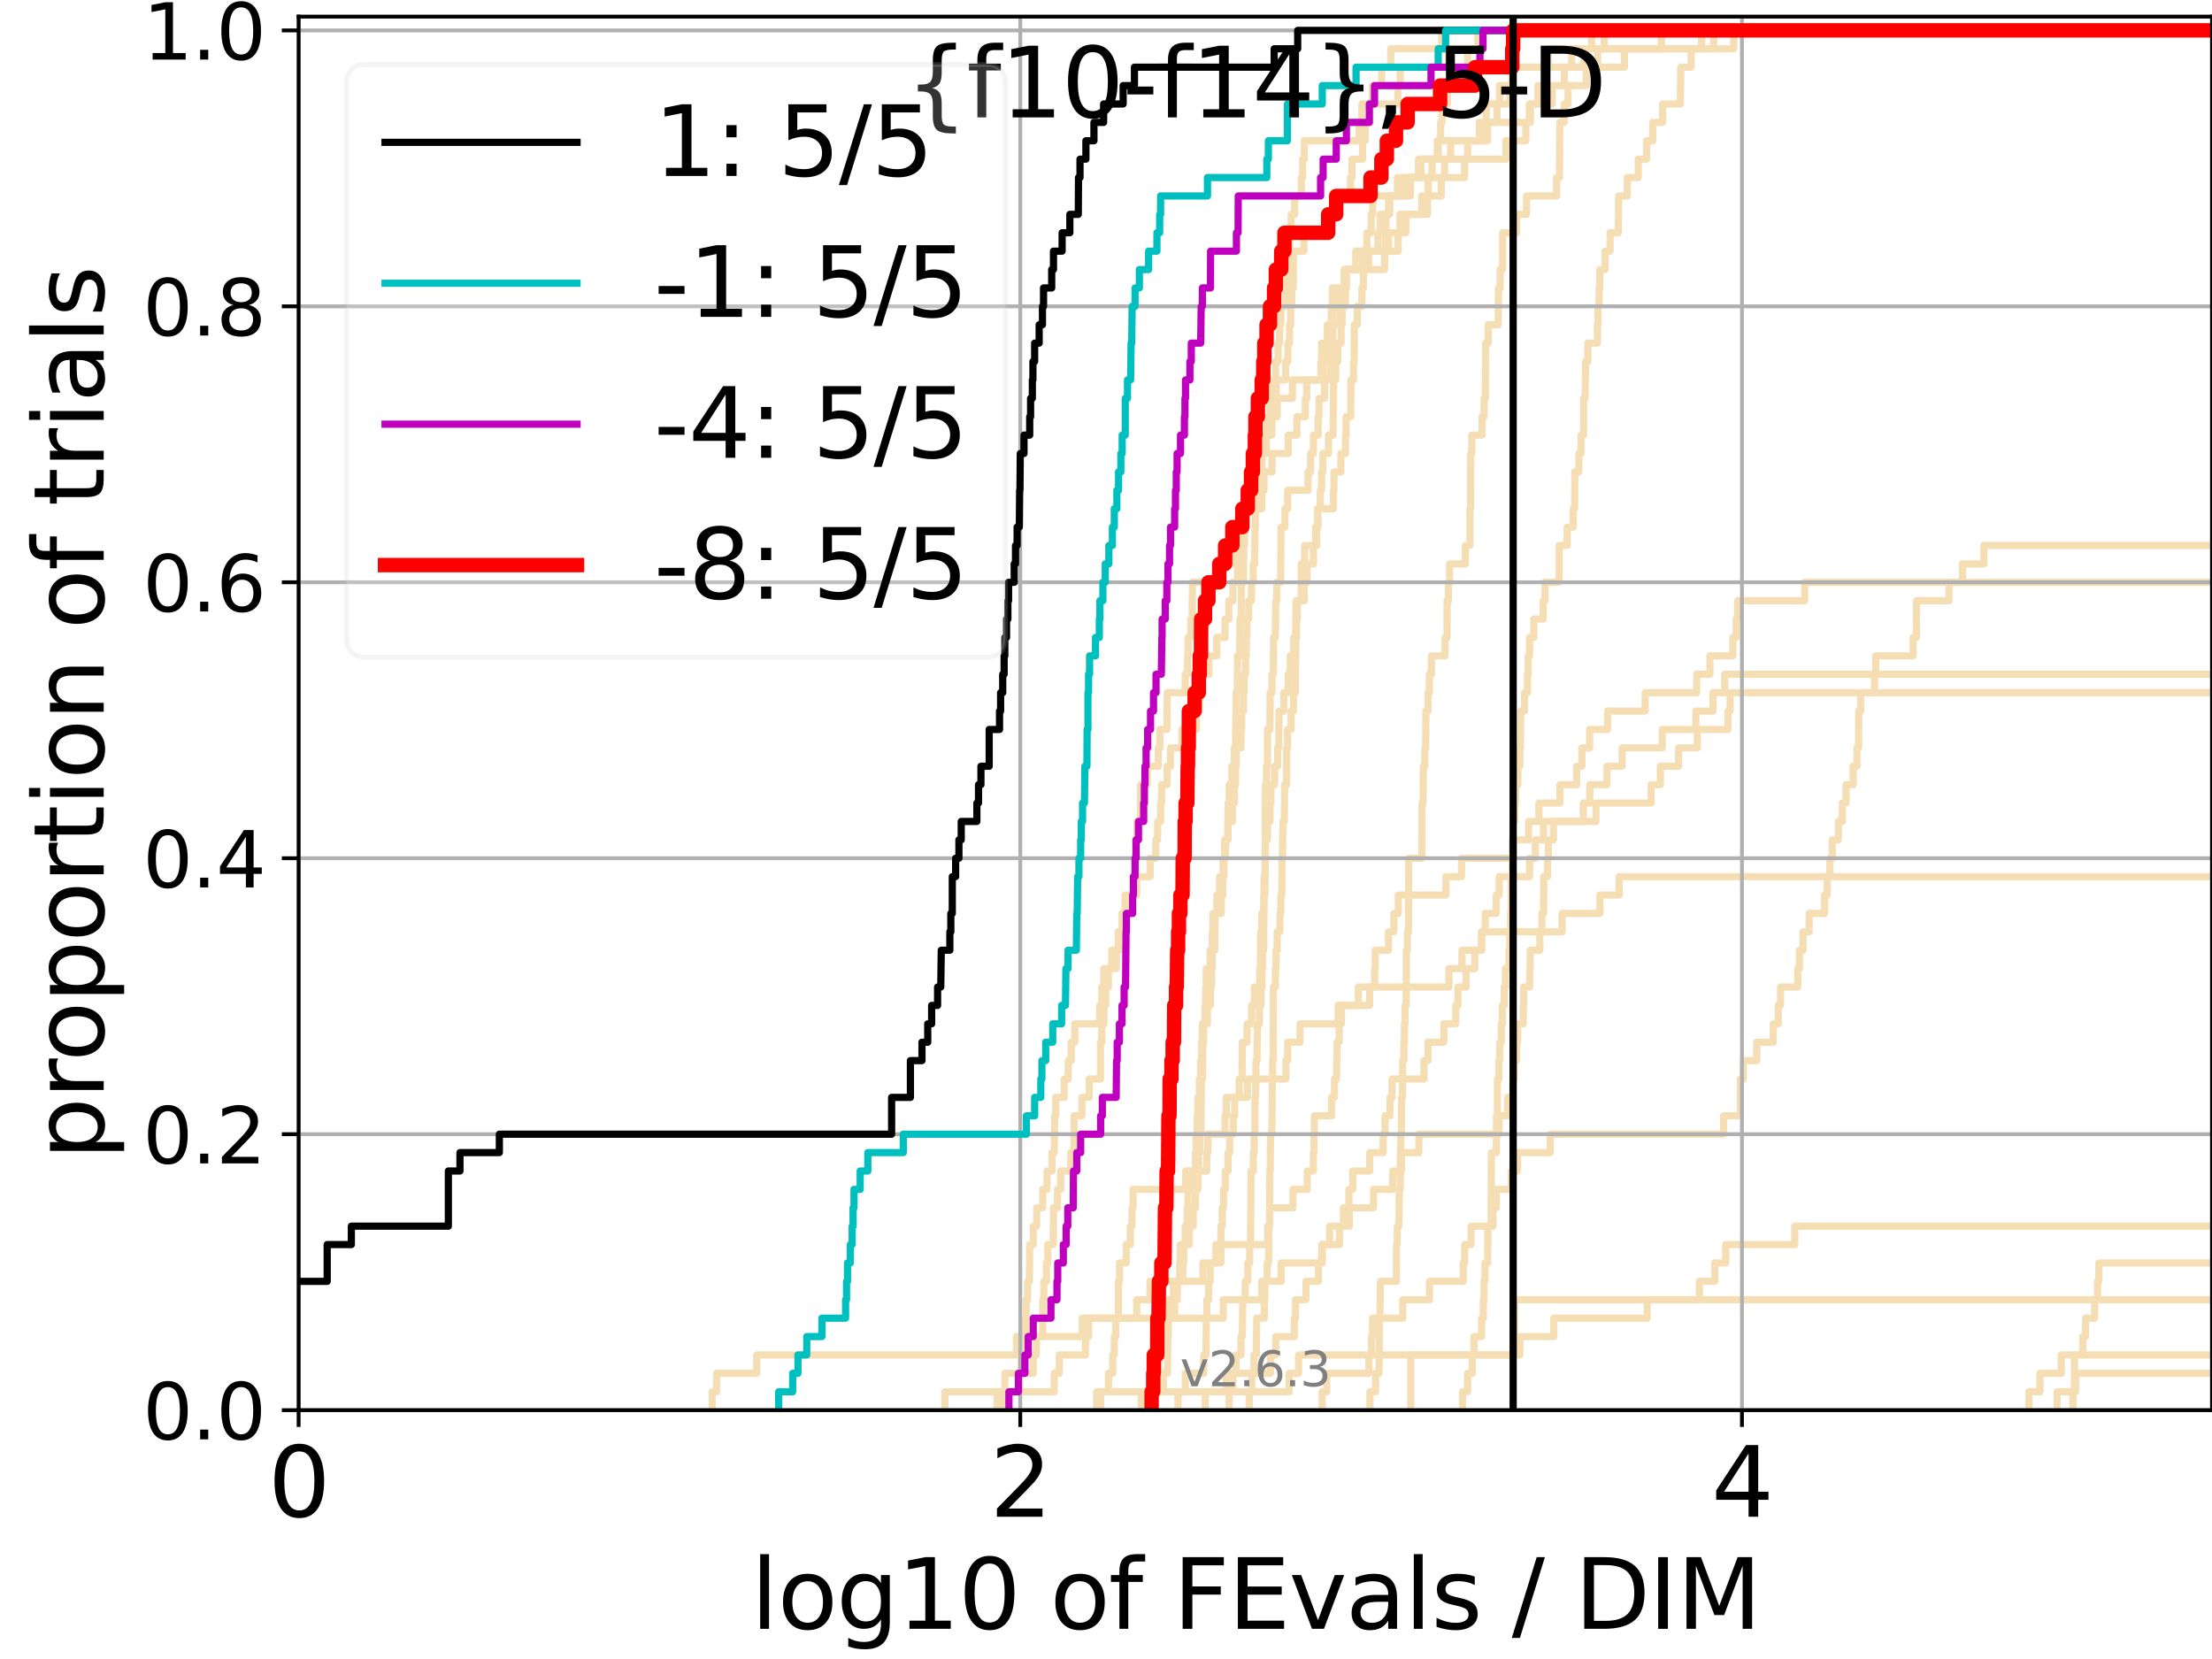<?xml version="1.0" encoding="utf-8" standalone="no"?>
<!DOCTYPE svg PUBLIC "-//W3C//DTD SVG 1.1//EN"
  "http://www.w3.org/Graphics/SVG/1.1/DTD/svg11.dtd">
<svg xmlns:xlink="http://www.w3.org/1999/xlink" width="460.8pt" height="345.6pt" viewBox="0 0 460.8 345.6" xmlns="http://www.w3.org/2000/svg" version="1.1">
 <defs>
  <style type="text/css">*{stroke-linejoin: round; stroke-linecap: butt}</style>
 </defs>
 <g id="figure_1">
  <g id="patch_1">
   <path d="M 0 345.6 
L 460.8 345.6 
L 460.8 0 
L 0 0 
z
" style="fill: #ffffff"/>
  </g>
  <g id="axes_1">
   <g id="patch_2">
    <path d="M 62.208 293.76 
L 460.8 293.76 
L 460.8 3.456 
L 62.208 3.456 
z
" style="fill: #ffffff"/>
   </g>
   <g id="line2d_1">
    <path d="M 228.453 293.76 
L 228.453 289.928 
L 230.924 289.928 
L 230.924 286.095 
L 231.805 286.095 
L 231.805 282.263 
L 232.129 282.263 
L 232.129 278.43 
L 232.414 278.43 
L 232.414 274.598 
L 232.978 274.598 
L 232.978 270.766 
L 233.012 270.766 
L 233.012 266.933 
L 233.221 266.933 
L 233.221 263.101 
L 234.612 263.101 
L 234.612 259.268 
L 235.464 259.268 
L 235.464 255.436 
L 235.818 255.436 
L 235.818 251.604 
L 236.041 251.604 
L 236.041 247.771 
L 247.007 247.771 
L 247.007 243.939 
L 251.381 243.939 
L 251.381 240.106 
L 251.618 240.106 
L 251.618 236.274 
L 255.184 236.274 
L 255.184 232.442 
L 255.448 232.442 
L 255.448 228.609 
L 259.855 228.609 
L 259.855 224.777 
L 267.861 224.777 
L 267.861 220.944 
L 268.243 220.944 
L 268.243 217.112 
L 270.806 217.112 
L 270.806 213.28 
L 278.761 213.28 
L 278.761 209.447 
L 285.322 209.447 
L 285.322 205.615 
L 301.841 205.615 
L 301.841 201.782 
L 304.554 201.782 
L 304.554 197.95 
L 308.686 197.95 
L 308.686 194.118 
L 325.408 194.118 
L 325.408 190.285 
L 333.3 190.285 
L 333.3 186.453 
L 337.312 186.453 
L 337.312 182.621 
L 337.312 182.621 
L 337.312 182.621 
L 460.8 182.621 
" clip-path="url(#pf24bb165d4)" style="fill: none; stroke: #f5deb3; stroke-width: 1.5; stroke-linecap: square"/>
   </g>
   <g id="line2d_2"/>
   <g id="line2d_3">
    <path d="M 148.36 293.76 
L 148.36 289.928 
L 149.28 289.928 
L 149.28 286.095 
L 157.635 286.095 
L 157.635 282.263 
L 211.751 282.263 
L 211.751 278.43 
L 225.43 278.43 
L 225.43 274.598 
L 254.828 274.598 
L 254.828 270.766 
L 262.827 270.766 
L 262.827 266.933 
L 266.887 266.933 
L 266.887 263.101 
L 275.475 263.101 
L 275.475 259.268 
L 276.988 259.268 
L 276.988 255.436 
L 281.098 255.436 
L 281.098 251.604 
L 286.133 251.604 
L 286.133 247.771 
L 290.115 247.771 
L 290.115 243.939 
L 291.932 243.939 
L 291.932 240.106 
L 295.576 240.106 
L 295.576 236.274 
L 312.254 236.274 
L 312.254 232.442 
L 314.074 232.442 
L 314.074 228.609 
L 315.14 228.609 
L 315.14 224.777 
L 315.429 224.777 
L 315.429 220.944 
L 315.95 220.944 
L 315.95 217.112 
L 316.147 217.112 
L 316.147 213.28 
L 317.314 213.28 
L 317.314 209.447 
L 317.401 209.447 
L 317.401 205.615 
L 318.66 205.615 
L 318.66 201.782 
L 318.776 201.782 
L 318.776 197.95 
L 320.778 197.95 
L 320.778 194.118 
L 321.19 194.118 
L 321.19 190.285 
L 321.561 190.285 
L 321.561 186.453 
L 321.593 186.453 
L 321.593 182.621 
L 322.375 182.621 
L 322.375 178.788 
L 322.555 178.788 
L 322.555 174.956 
L 323.611 174.956 
L 323.611 171.123 
L 329.82 171.123 
L 329.82 167.291 
L 331.186 167.291 
L 331.186 163.459 
L 334.772 163.459 
L 334.772 159.626 
L 337.929 159.626 
L 337.929 155.794 
L 346.266 155.794 
L 346.266 151.961 
L 353.279 151.961 
L 353.279 148.129 
L 356.847 148.129 
L 356.847 144.297 
L 359.288 144.297 
L 359.288 140.464 
L 359.288 140.464 
L 359.288 140.464 
L 460.8 140.464 
" clip-path="url(#pf24bb165d4)" style="fill: none; stroke: #f5deb3; stroke-width: 1.5; stroke-linecap: square"/>
   </g>
   <g id="line2d_4">
    <path d="M 237.744 293.76 
L 237.744 289.928 
L 242.325 289.928 
L 242.325 286.095 
L 243.205 286.095 
L 243.281 278.43 
L 243.383 278.43 
L 243.383 274.598 
L 244.701 274.598 
L 244.701 270.766 
L 245.257 270.766 
L 245.257 266.933 
L 246.411 266.933 
L 246.411 263.101 
L 246.596 263.101 
L 246.596 259.268 
L 247.771 259.268 
L 247.771 255.436 
L 248.56 255.436 
L 248.56 251.604 
L 249.033 251.604 
L 249.033 247.771 
L 249.542 247.771 
L 249.542 243.939 
L 249.688 243.939 
L 249.688 240.106 
L 249.98 240.106 
L 249.98 236.274 
L 250.187 236.274 
L 250.269 224.777 
L 250.494 224.777 
L 250.576 217.112 
L 250.739 217.112 
L 250.739 213.28 
L 251.519 213.28 
L 251.519 209.447 
L 252.146 209.447 
L 252.146 205.615 
L 252.398 205.615 
L 252.398 201.782 
L 252.513 201.782 
L 252.513 197.95 
L 253.046 197.95 
L 253.122 190.285 
L 254.396 190.285 
L 254.396 186.453 
L 254.721 186.453 
L 254.721 182.621 
L 254.971 182.621 
L 254.971 178.788 
L 255.29 178.788 
L 255.29 174.956 
L 255.779 174.956 
L 255.849 167.291 
L 256.039 167.291 
L 256.039 163.459 
L 256.619 163.459 
L 256.619 159.626 
L 257.123 159.626 
L 257.123 155.794 
L 257.389 155.794 
L 257.471 148.129 
L 257.504 148.129 
L 257.504 144.297 
L 257.767 144.297 
L 257.783 136.632 
L 258.253 136.632 
L 258.302 128.967 
L 258.574 128.967 
L 258.605 121.302 
L 259.064 121.302 
L 259.08 113.637 
L 259.268 113.637 
L 259.299 105.973 
L 259.84 105.973 
L 259.84 102.14 
L 260.054 102.14 
L 260.054 98.308 
L 261.775 98.308 
L 261.775 94.475 
L 263.792 94.475 
L 263.792 90.643 
L 264.953 90.643 
L 264.953 86.811 
L 266.049 86.811 
L 266.049 82.978 
L 269.224 82.978 
L 269.224 79.146 
L 275.665 79.146 
L 275.665 75.313 
L 275.937 75.313 
L 275.937 71.481 
L 276.979 71.481 
L 276.979 67.649 
L 277.348 67.649 
L 277.348 63.816 
L 277.554 63.816 
L 277.554 59.984 
L 280 59.984 
L 280 56.151 
L 282.644 56.151 
L 282.644 52.319 
L 289.255 52.319 
L 289.255 48.487 
L 292.859 48.487 
L 292.859 44.654 
L 297.368 44.654 
L 297.368 40.822 
L 297.518 40.822 
L 297.518 36.989 
L 300.931 36.989 
L 300.931 33.157 
L 305.741 33.157 
L 305.741 29.325 
L 308.177 29.325 
L 308.177 25.492 
L 318.569 25.492 
L 318.569 21.66 
L 323.336 21.66 
L 323.336 17.827 
L 325.896 17.827 
L 325.896 13.995 
L 327.407 13.995 
L 327.407 10.163 
L 334.185 10.163 
L 334.185 6.33 
L 334.185 6.33 
L 460.8 6.33 
L 460.8 6.33 
" clip-path="url(#pf24bb165d4)" style="fill: none; stroke: #f5deb3; stroke-width: 1.5; stroke-linecap: square"/>
   </g>
   <g id="line2d_5"/>
   <g id="line2d_6"/>
   <g id="line2d_7">
    <path d="M 260.236 293.76 
L 260.236 289.928 
L 260.762 289.928 
L 260.762 286.095 
L 261.221 286.095 
L 261.221 282.263 
L 261.702 282.263 
L 261.804 274.598 
L 263.368 274.598 
L 263.368 270.766 
L 263.492 270.766 
L 263.492 266.933 
L 263.982 266.933 
L 263.982 263.101 
L 264.277 263.101 
L 264.304 255.436 
L 264.478 255.436 
L 264.531 243.939 
L 264.597 243.939 
L 264.677 236.274 
L 264.953 236.274 
L 265.058 224.777 
L 265.097 224.777 
L 265.097 220.944 
L 265.227 220.944 
L 265.266 205.615 
L 265.692 205.615 
L 265.692 201.782 
L 265.82 201.782 
L 265.82 197.95 
L 266.062 197.95 
L 266.062 194.118 
L 266.627 194.118 
L 266.627 190.285 
L 266.826 190.285 
L 266.826 186.453 
L 267.035 186.453 
L 267.06 178.788 
L 267.158 178.788 
L 267.268 171.123 
L 267.548 171.123 
L 267.608 163.459 
L 268.017 163.459 
L 268.029 155.794 
L 268.219 155.794 
L 268.219 151.961 
L 268.958 151.961 
L 268.958 148.129 
L 269.453 148.129 
L 269.453 144.297 
L 269.85 144.297 
L 269.952 132.799 
L 270.109 132.799 
L 270.109 128.967 
L 270.265 128.967 
L 270.265 125.135 
L 271.036 125.135 
L 271.09 117.47 
L 271.778 117.47 
L 271.778 113.637 
L 274.305 113.637 
L 274.305 109.805 
L 274.521 109.805 
L 274.521 105.973 
L 277.767 105.973 
L 277.767 102.14 
L 277.891 102.14 
L 277.891 98.308 
L 279.332 98.308 
L 279.332 94.475 
L 280.288 94.475 
L 280.288 90.643 
L 280.411 90.643 
L 280.411 86.811 
L 281.368 86.811 
L 281.432 79.146 
L 281.958 79.146 
L 281.958 75.313 
L 282.09 75.313 
L 282.121 67.649 
L 282.743 67.649 
L 282.743 63.816 
L 283.709 63.816 
L 283.709 59.984 
L 284.017 59.984 
L 284.017 56.151 
L 285.103 56.151 
L 285.103 52.319 
L 287.046 52.319 
L 287.046 48.487 
L 287.515 48.487 
L 287.515 44.654 
L 289.267 44.654 
L 289.267 40.822 
L 291.113 40.822 
L 291.113 36.989 
L 296.019 36.989 
L 296.019 33.157 
L 302.199 33.157 
L 302.199 29.325 
L 309.879 29.325 
L 309.879 25.492 
L 311.842 25.492 
L 311.842 21.66 
L 314.551 21.66 
L 314.551 17.827 
L 315.078 17.827 
L 315.078 13.995 
L 322.507 13.995 
L 322.507 10.163 
L 356.998 10.163 
L 356.998 6.33 
L 356.998 6.33 
L 460.8 6.33 
L 460.8 6.33 
" clip-path="url(#pf24bb165d4)" style="fill: none; stroke: #f5deb3; stroke-width: 1.5; stroke-linecap: square"/>
   </g>
   <g id="line2d_8">
    <path d="M 431.828 293.76 
L 431.828 289.928 
L 432.382 289.928 
L 432.382 286.095 
L 432.382 286.095 
L 432.382 286.095 
L 460.8 286.095 
" clip-path="url(#pf24bb165d4)" style="fill: none; stroke: #f5deb3; stroke-width: 1.5; stroke-linecap: square"/>
   </g>
   <g id="line2d_9">
    <path d="M 256.039 293.76 
L 256.039 289.928 
L 256.855 289.928 
L 256.855 286.095 
L 257.488 286.095 
L 257.488 282.263 
L 258.526 282.263 
L 258.526 278.43 
L 258.796 278.43 
L 258.891 270.766 
L 259.408 270.766 
L 259.408 266.933 
L 259.962 266.933 
L 259.962 263.101 
L 260.327 263.101 
L 260.327 259.268 
L 260.508 259.268 
L 260.613 243.939 
L 261.088 243.939 
L 261.088 240.106 
L 261.28 240.106 
L 261.28 236.274 
L 261.426 236.274 
L 261.441 228.609 
L 261.557 228.609 
L 261.659 220.944 
L 261.861 220.944 
L 261.933 213.28 
L 262.362 213.28 
L 262.362 209.447 
L 262.715 209.447 
L 262.715 205.615 
L 262.883 205.615 
L 262.883 201.782 
L 263.022 201.782 
L 263.022 197.95 
L 263.244 197.95 
L 263.313 186.453 
L 263.506 186.453 
L 263.615 163.459 
L 263.833 163.459 
L 263.833 159.626 
L 264.036 159.626 
L 264.049 151.961 
L 264.544 151.961 
L 264.584 144.297 
L 264.966 144.297 
L 264.966 140.464 
L 265.253 140.464 
L 265.318 132.799 
L 265.679 132.799 
L 265.756 125.135 
L 265.973 125.135 
L 265.973 121.302 
L 266.788 121.302 
L 266.863 109.805 
L 267.681 109.805 
L 267.681 105.973 
L 268.243 105.973 
L 268.243 102.14 
L 272.483 102.14 
L 272.483 98.308 
L 273.02 98.308 
L 273.02 94.475 
L 273.609 94.475 
L 273.609 90.643 
L 274.589 90.643 
L 274.589 86.811 
L 274.784 86.811 
L 274.784 82.978 
L 275.937 82.978 
L 275.937 79.146 
L 277.169 79.146 
L 277.169 75.313 
L 277.339 75.313 
L 277.339 71.481 
L 277.634 71.481 
L 277.634 67.649 
L 279.162 67.649 
L 279.162 63.816 
L 279.967 63.816 
L 279.967 59.984 
L 280.501 59.984 
L 280.501 56.151 
L 282.429 56.151 
L 282.429 52.319 
L 288.575 52.319 
L 288.575 48.487 
L 288.715 48.487 
L 288.715 44.654 
L 289.503 44.654 
L 289.503 40.822 
L 293.81 40.822 
L 293.81 36.989 
L 298.335 36.989 
L 298.335 33.157 
L 299.402 33.157 
L 299.402 29.325 
L 300.115 29.325 
L 300.115 25.492 
L 300.404 25.492 
L 300.404 21.66 
L 301.513 21.66 
L 301.513 17.827 
L 302.928 17.827 
L 302.928 13.995 
L 305.752 13.995 
L 305.752 10.163 
L 307.876 10.163 
L 307.876 6.33 
L 307.876 6.33 
L 460.8 6.33 
L 460.8 6.33 
" clip-path="url(#pf24bb165d4)" style="fill: none; stroke: #f5deb3; stroke-width: 1.5; stroke-linecap: square"/>
   </g>
   <g id="line2d_10">
    <path d="M 422.662 293.76 
L 422.662 289.928 
L 424.969 289.928 
L 424.969 286.095 
L 429.387 286.095 
L 429.387 282.263 
L 429.387 282.263 
L 429.387 282.263 
L 460.8 282.263 
" clip-path="url(#pf24bb165d4)" style="fill: none; stroke: #f5deb3; stroke-width: 1.5; stroke-linecap: square"/>
   </g>
   <g id="line2d_11">
    <path clip-path="url(#pf24bb165d4)" style="fill: none; stroke: #f5deb3; stroke-width: 1.5; stroke-linecap: square"/>
   </g>
   <g id="line2d_12">
    <path d="M 229.285 293.76 
L 229.285 289.928 
L 268.538 289.928 
L 268.538 286.095 
L 270.52 286.095 
L 270.52 282.263 
L 316.619 282.263 
L 316.619 278.43 
L 323.695 278.43 
L 323.695 274.598 
L 343.126 274.598 
L 343.126 270.766 
L 354.012 270.766 
L 354.012 266.933 
L 357.223 266.933 
L 357.223 263.101 
L 359.502 263.101 
L 359.502 259.268 
L 373.885 259.268 
L 373.885 255.436 
L 373.885 255.436 
L 373.885 255.436 
L 460.8 255.436 
" clip-path="url(#pf24bb165d4)" style="fill: none; stroke: #f5deb3; stroke-width: 1.5; stroke-linecap: square"/>
   </g>
   <g id="line2d_13"/>
   <g id="line2d_14">
    <path d="M 251.081 293.76 
L 251.081 289.928 
L 255.483 289.928 
L 255.483 286.095 
L 264.65 286.095 
L 264.65 282.263 
L 265.756 282.263 
L 265.756 278.43 
L 269.624 278.43 
L 269.624 274.598 
L 269.895 274.598 
L 269.895 270.766 
L 272.043 270.766 
L 272.043 266.933 
L 274.648 266.933 
L 274.648 263.101 
L 275.342 263.101 
L 275.342 259.268 
L 279.044 259.268 
L 279.044 255.436 
L 279.859 255.436 
L 279.859 251.604 
L 281.01 251.604 
L 281.01 247.771 
L 281.802 247.771 
L 281.802 243.939 
L 285.336 243.939 
L 285.336 240.106 
L 288.146 240.106 
L 288.146 236.274 
L 288.531 236.274 
L 288.531 232.442 
L 289.552 232.442 
L 289.552 228.609 
L 289.987 228.609 
L 289.987 224.777 
L 296.641 224.777 
L 296.641 220.944 
L 297.47 220.944 
L 297.47 217.112 
L 300.778 217.112 
L 300.778 213.28 
L 303.238 213.28 
L 303.238 209.447 
L 303.713 209.447 
L 303.713 205.615 
L 305.397 205.615 
L 305.397 201.782 
L 307.236 201.782 
L 307.236 197.95 
L 308.593 197.95 
L 308.593 194.118 
L 309.386 194.118 
L 309.386 190.285 
L 311.692 190.285 
L 311.692 186.453 
L 312.309 186.453 
L 312.309 182.621 
L 318.632 182.621 
L 318.632 178.788 
L 319.84 178.788 
L 319.84 174.956 
L 321.537 174.956 
L 321.537 171.123 
L 332.467 171.123 
L 332.467 167.291 
L 343.963 167.291 
L 343.963 163.459 
L 345.879 163.459 
L 345.879 159.626 
L 349.678 159.626 
L 349.678 155.794 
L 353.574 155.794 
L 353.574 151.961 
L 359.977 151.961 
L 359.977 148.129 
L 360.409 148.129 
L 360.409 144.297 
L 360.409 144.297 
L 360.409 144.297 
L 460.8 144.297 
" clip-path="url(#pf24bb165d4)" style="fill: none; stroke: #f5deb3; stroke-width: 1.5; stroke-linecap: square"/>
   </g>
   <g id="line2d_15"/>
   <g id="line2d_16"/>
   <g id="line2d_17">
    <path d="M 304.671 293.76 
L 304.671 289.928 
L 305.729 289.928 
L 305.729 286.095 
L 306.685 286.095 
L 306.685 282.263 
L 307.056 282.263 
L 307.056 278.43 
L 308.638 278.43 
L 308.638 274.598 
L 309.007 274.598 
L 309.007 270.766 
L 309.132 270.766 
L 309.132 266.933 
L 309.345 266.933 
L 309.345 263.101 
L 309.916 263.101 
L 309.955 255.436 
L 310.632 255.436 
L 310.68 240.106 
L 311.72 240.106 
L 311.755 232.442 
L 311.932 232.442 
L 311.948 224.777 
L 312.223 224.777 
L 312.223 220.944 
L 312.414 220.944 
L 312.414 217.112 
L 312.752 217.112 
L 312.752 213.28 
L 312.976 213.28 
L 312.976 209.447 
L 313.356 209.447 
L 313.356 205.615 
L 313.602 205.615 
L 313.602 201.782 
L 314.347 201.782 
L 314.347 197.95 
L 314.519 197.95 
L 314.519 194.118 
L 314.68 194.118 
L 314.68 190.285 
L 314.794 190.285 
L 314.837 182.621 
L 314.998 182.621 
L 315.044 174.956 
L 315.173 174.956 
L 315.173 171.123 
L 315.543 171.123 
L 315.543 167.291 
L 315.721 167.291 
L 315.721 163.459 
L 316.212 163.459 
L 316.212 159.626 
L 316.614 159.626 
L 316.614 155.794 
L 316.732 155.794 
L 316.788 148.129 
L 317.58 148.129 
L 317.58 144.297 
L 318.199 144.297 
L 318.199 140.464 
L 318.345 140.464 
L 318.345 136.632 
L 318.637 136.632 
L 318.637 132.799 
L 319.521 132.799 
L 319.521 128.967 
L 321.486 128.967 
L 321.486 125.135 
L 321.869 125.135 
L 321.869 121.302 
L 324.796 121.302 
L 324.808 113.637 
L 326.469 113.637 
L 326.469 109.805 
L 327.739 109.805 
L 327.739 105.973 
L 328.025 105.973 
L 328.053 98.308 
L 328.905 98.308 
L 328.905 94.475 
L 329.37 94.475 
L 329.37 90.643 
L 329.88 90.643 
L 329.89 82.978 
L 330.201 82.978 
L 330.307 75.313 
L 330.773 75.313 
L 330.773 71.481 
L 332.764 71.481 
L 332.764 67.649 
L 332.89 67.649 
L 332.89 63.816 
L 333.12 63.816 
L 333.12 59.984 
L 333.268 59.984 
L 333.268 56.151 
L 334.373 56.151 
L 334.373 52.319 
L 335.416 52.319 
L 335.416 48.487 
L 337.107 48.487 
L 337.2 40.822 
L 338.991 40.822 
L 338.991 36.989 
L 341.28 36.989 
L 341.28 33.157 
L 343.01 33.157 
L 343.01 29.325 
L 344.306 29.325 
L 344.306 25.492 
L 346.352 25.492 
L 346.352 21.66 
L 350.034 21.66 
L 350.137 13.995 
L 352.305 13.995 
L 352.305 10.163 
L 354.474 10.163 
L 354.474 6.33 
L 354.474 6.33 
L 460.8 6.33 
L 460.8 6.33 
" clip-path="url(#pf24bb165d4)" style="fill: none; stroke: #f5deb3; stroke-width: 1.5; stroke-linecap: square"/>
   </g>
   <g id="line2d_18">
    <path d="M 196.833 293.76 
L 196.833 289.928 
L 219.619 289.928 
L 219.619 286.095 
L 220.654 286.095 
L 220.654 282.263 
L 226.127 282.263 
L 226.127 278.43 
L 226.766 278.43 
L 226.766 274.598 
L 236.795 274.598 
L 236.795 270.766 
L 239.563 270.766 
L 239.563 266.933 
L 250.596 266.933 
L 250.596 263.101 
L 253.291 263.101 
L 253.291 259.268 
L 264.076 259.268 
L 264.076 255.436 
L 264.491 255.436 
L 264.491 251.604 
L 269.327 251.604 
L 269.327 247.771 
L 272.316 247.771 
L 272.316 243.939 
L 273.599 243.939 
L 273.599 240.106 
L 273.729 240.106 
L 273.729 236.274 
L 273.809 236.274 
L 273.809 232.442 
L 277.402 232.442 
L 277.402 228.609 
L 277.997 228.609 
L 277.997 224.777 
L 278.442 224.777 
L 278.442 220.944 
L 278.529 220.944 
L 278.529 217.112 
L 278.967 217.112 
L 278.967 213.28 
L 279.458 213.28 
L 279.458 209.447 
L 282.955 209.447 
L 282.955 205.615 
L 286.359 205.615 
L 286.359 201.782 
L 286.494 201.782 
L 286.494 197.95 
L 289.236 197.95 
L 289.236 194.118 
L 290.363 194.118 
L 290.363 190.285 
L 291.289 190.285 
L 291.289 186.453 
L 301.226 186.453 
L 301.226 182.621 
L 304.461 182.621 
L 304.461 178.788 
L 315.28 178.788 
L 315.28 174.956 
L 318.429 174.956 
L 318.429 171.123 
L 320.578 171.123 
L 320.578 167.291 
L 324.969 167.291 
L 324.969 163.459 
L 328.464 163.459 
L 328.464 159.626 
L 329.542 159.626 
L 329.542 155.794 
L 331.141 155.794 
L 331.141 151.961 
L 334.893 151.961 
L 334.893 148.129 
L 342.718 148.129 
L 342.718 144.297 
L 353.449 144.297 
L 353.449 140.464 
L 356.206 140.464 
L 356.206 136.632 
L 360.987 136.632 
L 360.987 132.799 
L 361.674 132.799 
L 361.674 128.967 
L 362.009 128.967 
L 362.009 125.135 
L 375.951 125.135 
L 375.951 121.302 
L 375.951 121.302 
L 375.951 121.302 
L 460.8 121.302 
" clip-path="url(#pf24bb165d4)" style="fill: none; stroke: #f5deb3; stroke-width: 1.5; stroke-linecap: square"/>
   </g>
   <g id="line2d_19">
    <path clip-path="url(#pf24bb165d4)" style="fill: none; stroke: #f5deb3; stroke-width: 1.5; stroke-linecap: square"/>
   </g>
   <g id="line2d_20">
    <path d="M 208.813 293.76 
L 208.813 289.928 
L 212.413 289.928 
L 212.413 286.095 
L 215.237 286.095 
L 215.237 282.263 
L 215.892 282.263 
L 215.892 278.43 
L 217.22 278.43 
L 217.22 270.766 
L 217.445 270.766 
L 217.445 266.933 
L 218.002 266.933 
L 218.002 263.101 
L 218.277 263.101 
L 218.277 259.268 
L 219.408 259.268 
L 219.461 251.604 
L 220.295 251.604 
L 220.295 247.771 
L 220.958 247.771 
L 220.958 243.939 
L 223.058 243.939 
L 223.058 240.106 
L 223.76 240.106 
L 223.76 232.442 
L 225.386 232.442 
L 225.386 228.609 
L 226.893 228.609 
L 226.893 224.777 
L 229.246 224.777 
L 229.246 217.112 
L 229.519 217.112 
L 229.519 213.28 
L 229.981 213.28 
L 229.981 209.447 
L 230.324 209.447 
L 230.324 205.615 
L 230.887 205.615 
L 230.887 201.782 
L 232.556 201.782 
L 232.556 197.95 
L 233.082 197.95 
L 233.082 194.118 
L 233.703 194.118 
L 233.703 190.285 
L 234.345 190.285 
L 234.345 186.453 
L 236.421 186.453 
L 236.515 178.788 
L 236.546 178.788 
L 236.546 174.956 
L 236.857 174.956 
L 236.857 171.123 
L 237.563 171.123 
L 237.593 163.459 
L 238.988 163.459 
L 238.988 159.626 
L 241.286 159.626 
L 241.286 155.794 
L 241.636 155.794 
L 241.636 151.961 
L 243.077 151.961 
L 243.154 144.297 
L 246.894 144.297 
L 246.894 140.464 
L 247.391 140.464 
L 247.391 136.632 
L 247.503 136.632 
L 247.503 132.799 
L 248.058 132.799 
L 248.058 128.967 
L 248.343 128.967 
L 248.408 121.302 
L 253.309 121.302 
L 253.309 117.47 
L 257.339 117.47 
L 257.339 113.637 
L 257.848 113.637 
L 257.848 109.805 
L 259.624 109.805 
L 259.624 105.973 
L 262.869 105.973 
L 262.869 102.14 
L 263.313 102.14 
L 263.313 98.308 
L 264.992 98.308 
L 264.992 94.475 
L 268.349 94.475 
L 268.349 90.643 
L 270.165 90.643 
L 270.165 86.811 
L 271.927 86.811 
L 271.927 82.978 
L 272.222 82.978 
L 272.222 79.146 
L 275.16 79.146 
L 275.16 75.313 
L 275.304 75.313 
L 275.304 71.481 
L 276.504 71.481 
L 276.504 67.649 
L 277.652 67.649 
L 277.652 63.816 
L 278.907 63.816 
L 278.907 59.984 
L 280.321 59.984 
L 280.321 56.151 
L 288.435 56.151 
L 288.435 52.319 
L 291.265 52.319 
L 291.265 48.487 
L 291.638 48.487 
L 291.638 44.654 
L 296.171 44.654 
L 296.171 40.822 
L 300.231 40.822 
L 300.231 36.989 
L 305.092 36.989 
L 305.092 33.157 
L 313.708 33.157 
L 313.708 29.325 
L 317.861 29.325 
L 317.861 25.492 
L 318.804 25.492 
L 318.804 21.66 
L 320.37 21.66 
L 320.37 17.827 
L 322.187 17.827 
L 322.187 13.995 
L 338.406 13.995 
L 338.406 10.163 
L 361.167 10.163 
L 361.167 6.33 
L 361.167 6.33 
L 460.8 6.33 
L 460.8 6.33 
" clip-path="url(#pf24bb165d4)" style="fill: none; stroke: #f5deb3; stroke-width: 1.5; stroke-linecap: square"/>
   </g>
   <g id="line2d_21"/>
   <g id="line2d_22">
    <path d="M 207.696 293.76 
L 207.696 289.928 
L 209.321 289.928 
L 209.321 286.095 
L 212.739 286.095 
L 212.739 282.263 
L 213.126 282.263 
L 213.126 278.43 
L 213.635 278.43 
L 213.635 274.598 
L 213.761 274.598 
L 213.761 270.766 
L 214.074 270.766 
L 214.074 266.933 
L 214.446 266.933 
L 214.508 259.268 
L 215.237 259.268 
L 215.237 255.436 
L 215.951 255.436 
L 215.951 251.604 
L 217.22 251.604 
L 217.22 247.771 
L 218.113 247.771 
L 218.113 243.939 
L 219.142 243.939 
L 219.142 240.106 
L 219.619 240.106 
L 219.724 232.442 
L 219.933 232.442 
L 219.933 228.609 
L 221.706 228.609 
L 221.706 224.777 
L 222.534 224.777 
L 222.534 220.944 
L 223.153 220.944 
L 223.153 217.112 
L 223.899 217.112 
L 223.899 213.28 
L 229.089 213.28 
L 229.089 209.447 
L 229.519 209.447 
L 229.519 205.615 
L 229.943 205.615 
L 229.943 201.782 
L 231.587 201.782 
L 231.587 197.95 
L 232.943 197.95 
L 232.943 194.118 
L 234.645 194.118 
L 234.645 190.285 
L 235.432 190.285 
L 235.432 186.453 
L 236.795 186.453 
L 236.795 182.621 
L 239.592 182.621 
L 239.592 178.788 
L 240.768 178.788 
L 240.768 174.956 
L 241.151 174.956 
L 241.151 171.123 
L 241.77 171.123 
L 241.77 167.291 
L 241.983 167.291 
L 241.983 163.459 
L 243.128 163.459 
L 243.128 159.626 
L 243.837 159.626 
L 243.837 155.794 
L 246.226 155.794 
L 246.226 151.961 
L 249.225 151.961 
L 249.225 148.129 
L 249.772 148.129 
L 249.772 144.297 
L 250.249 144.297 
L 250.249 140.464 
L 251.854 140.464 
L 251.854 136.632 
L 253.459 136.632 
L 253.459 132.799 
L 255.201 132.799 
L 255.201 128.967 
L 255.987 128.967 
L 255.987 125.135 
L 256.839 125.135 
L 256.839 121.302 
L 257.783 121.302 
L 257.848 113.637 
L 257.897 113.637 
L 257.897 109.805 
L 258.637 109.805 
L 258.637 105.973 
L 259.158 105.973 
L 259.158 102.14 
L 259.778 102.14 
L 259.778 98.308 
L 262.532 98.308 
L 262.546 90.643 
L 264.531 90.643 
L 264.531 86.811 
L 265.499 86.811 
L 265.499 82.978 
L 265.871 82.978 
L 265.871 79.146 
L 267.813 79.146 
L 267.813 75.313 
L 268.29 75.313 
L 268.29 71.481 
L 268.643 71.481 
L 268.643 67.649 
L 268.9 67.649 
L 268.9 63.816 
L 269.097 63.816 
L 269.097 59.984 
L 269.419 59.984 
L 269.464 52.319 
L 271.629 52.319 
L 271.629 48.487 
L 276.751 48.487 
L 276.751 44.654 
L 277.652 44.654 
L 277.652 40.822 
L 281.337 40.822 
L 281.337 36.989 
L 281.653 36.989 
L 281.653 33.157 
L 283.834 33.157 
L 283.834 29.325 
L 284.395 29.325 
L 284.395 25.492 
L 285.364 25.492 
L 285.364 21.66 
L 291.177 21.66 
L 291.177 17.827 
L 291.678 17.827 
L 291.678 13.995 
L 301.765 13.995 
L 301.765 10.163 
L 309.027 10.163 
L 309.027 6.33 
L 309.027 6.33 
L 460.8 6.33 
L 460.8 6.33 
" clip-path="url(#pf24bb165d4)" style="fill: none; stroke: #f5deb3; stroke-width: 1.5; stroke-linecap: square"/>
   </g>
   <g id="line2d_23">
    <path d="M 428.538 293.76 
L 428.538 289.928 
L 432.125 289.928 
L 432.125 286.095 
L 432.155 286.095 
L 432.155 282.263 
L 433.881 282.263 
L 433.881 278.43 
L 434.456 278.43 
L 434.456 274.598 
L 436.353 274.598 
L 436.353 270.766 
L 436.946 270.766 
L 436.946 266.933 
L 437.232 266.933 
L 437.232 263.101 
L 437.232 263.101 
L 437.232 263.101 
L 460.8 263.101 
" clip-path="url(#pf24bb165d4)" style="fill: none; stroke: #f5deb3; stroke-width: 1.5; stroke-linecap: square"/>
   </g>
   <g id="line2d_24">
    <path d="M 245.401 293.76 
L 245.401 289.928 
L 246.916 289.928 
L 246.916 286.095 
L 250.759 286.095 
L 250.759 282.263 
L 251.221 282.263 
L 251.301 274.598 
L 251.4 274.598 
L 251.4 270.766 
L 251.795 270.766 
L 251.795 266.933 
L 252.108 266.933 
L 252.108 263.101 
L 254.324 263.101 
L 254.342 255.436 
L 254.613 255.436 
L 254.613 251.604 
L 254.882 251.604 
L 254.882 247.771 
L 255.254 247.771 
L 255.254 243.939 
L 255.832 243.939 
L 255.832 240.106 
L 256.159 240.106 
L 256.159 236.274 
L 256.906 236.274 
L 256.906 232.442 
L 257.206 232.442 
L 257.206 228.609 
L 258.14 228.609 
L 258.14 224.777 
L 258.748 224.777 
L 258.796 217.112 
L 259.794 217.112 
L 259.794 213.28 
L 260.747 213.28 
L 260.747 209.447 
L 261.309 209.447 
L 261.309 205.615 
L 262.419 205.615 
L 262.419 201.782 
L 262.56 201.782 
L 262.63 194.118 
L 262.841 194.118 
L 262.841 190.285 
L 263.258 190.285 
L 263.341 182.621 
L 263.56 182.621 
L 263.615 174.956 
L 264.036 174.956 
L 264.036 171.123 
L 264.557 171.123 
L 264.557 167.291 
L 264.743 167.291 
L 264.743 163.459 
L 265.525 163.459 
L 265.525 159.626 
L 266.163 159.626 
L 266.163 155.794 
L 266.402 155.794 
L 266.452 148.129 
L 267.439 148.129 
L 267.439 144.297 
L 268.361 144.297 
L 268.361 140.464 
L 268.772 140.464 
L 268.772 136.632 
L 269.498 136.632 
L 269.498 132.799 
L 269.895 132.799 
L 269.997 125.135 
L 271.704 125.135 
L 271.704 121.302 
L 272.274 121.302 
L 272.274 117.47 
L 273.619 117.47 
L 273.619 113.637 
L 274.058 113.637 
L 274.058 109.805 
L 274.511 109.805 
L 274.511 105.973 
L 275.035 105.973 
L 275.035 102.14 
L 275.304 102.14 
L 275.304 98.308 
L 275.579 98.308 
L 275.579 94.475 
L 276.751 94.475 
L 276.751 90.643 
L 277.714 90.643 
L 277.82 79.146 
L 278.251 79.146 
L 278.251 75.313 
L 278.684 75.313 
L 278.684 71.481 
L 279.374 71.481 
L 279.374 67.649 
L 279.592 67.649 
L 279.592 63.816 
L 280.255 63.816 
L 280.337 56.151 
L 283.672 56.151 
L 283.672 52.319 
L 284.748 52.319 
L 284.748 48.487 
L 285.636 48.487 
L 285.636 44.654 
L 285.962 44.654 
L 285.962 40.822 
L 292.54 40.822 
L 292.54 36.989 
L 295.489 36.989 
L 295.489 33.157 
L 299.611 33.157 
L 299.611 29.325 
L 309.516 29.325 
L 309.627 21.66 
L 312.383 21.66 
L 312.383 17.827 
L 314.928 17.827 
L 314.928 13.995 
L 329.966 13.995 
L 329.966 10.163 
L 331.57 10.163 
L 331.57 6.33 
L 331.57 6.33 
L 460.8 6.33 
L 460.8 6.33 
" clip-path="url(#pf24bb165d4)" style="fill: none; stroke: #f5deb3; stroke-width: 1.5; stroke-linecap: square"/>
   </g>
   <g id="line2d_25"/>
   <g id="line2d_26">
    <path d="M 285.385 293.76 
L 285.385 289.928 
L 286.549 289.928 
L 286.549 286.095 
L 287.271 286.095 
L 287.364 274.598 
L 287.469 274.598 
L 287.561 266.933 
L 290.9 266.933 
L 290.924 259.268 
L 291.083 259.268 
L 291.083 255.436 
L 291.411 255.436 
L 291.493 247.771 
L 291.673 247.771 
L 291.736 240.106 
L 291.811 240.106 
L 291.811 236.274 
L 291.926 236.274 
L 291.972 228.609 
L 292.143 228.609 
L 292.217 220.944 
L 292.455 220.944 
L 292.455 217.112 
L 292.574 217.112 
L 292.574 213.28 
L 292.686 213.28 
L 292.686 209.447 
L 292.937 209.447 
L 292.971 197.95 
L 293.176 197.95 
L 293.176 194.118 
L 293.407 194.118 
L 293.478 178.788 
L 296.196 178.788 
L 296.231 167.291 
L 296.457 167.291 
L 296.507 159.626 
L 296.824 159.626 
L 296.824 155.794 
L 296.992 155.794 
L 297.041 148.129 
L 297.475 148.129 
L 297.475 144.297 
L 297.759 144.297 
L 297.759 140.464 
L 298.188 140.464 
L 298.188 136.632 
L 301.022 136.632 
L 301.022 132.799 
L 301.449 132.799 
L 301.458 125.135 
L 301.744 125.135 
L 301.744 121.302 
L 301.981 121.302 
L 301.981 117.47 
L 305.268 117.47 
L 305.268 113.637 
L 306.211 113.637 
L 306.215 105.973 
L 306.337 105.973 
L 306.362 94.475 
L 306.612 94.475 
L 306.612 90.643 
L 308.744 90.643 
L 308.744 86.811 
L 309.173 86.811 
L 309.173 82.978 
L 309.419 82.978 
L 309.49 71.481 
L 310.041 71.481 
L 310.041 67.649 
L 312.09 67.649 
L 312.168 59.984 
L 312.505 59.984 
L 312.505 56.151 
L 313.018 56.151 
L 313.03 48.487 
L 315.917 48.487 
L 315.917 44.654 
L 317.993 44.654 
L 317.993 40.822 
L 324.274 40.822 
L 324.274 36.989 
L 324.854 36.989 
L 324.944 25.492 
L 325.85 25.492 
L 325.85 21.66 
L 326.67 21.66 
L 326.67 17.827 
L 330.459 17.827 
L 330.459 13.995 
L 332.807 13.995 
L 332.807 10.163 
L 346.107 10.163 
L 346.107 6.33 
L 346.107 6.33 
L 460.8 6.33 
L 460.8 6.33 
" clip-path="url(#pf24bb165d4)" style="fill: none; stroke: #f5deb3; stroke-width: 1.5; stroke-linecap: square"/>
   </g>
   <g id="line2d_27">
    <path d="M 275.437 293.76 
L 275.437 289.928 
L 276.384 289.928 
L 276.384 286.095 
L 285.16 286.095 
L 285.16 282.263 
L 285.706 282.263 
L 285.706 278.43 
L 285.934 278.43 
L 285.934 274.598 
L 292.217 274.598 
L 292.217 270.766 
L 297.788 270.766 
L 297.788 266.933 
L 304.818 266.933 
L 304.818 263.101 
L 305.118 263.101 
L 305.118 259.268 
L 306.436 259.268 
L 306.436 255.436 
L 311.024 255.436 
L 311.024 251.604 
L 311.717 251.604 
L 311.717 247.771 
L 314.834 247.771 
L 314.834 243.939 
L 316.133 243.939 
L 316.133 240.106 
L 322.95 240.106 
L 322.95 236.274 
L 359.064 236.274 
L 359.064 232.442 
L 362.55 232.442 
L 362.55 228.609 
L 362.55 228.609 
L 362.55 224.777 
L 363.171 224.777 
L 363.171 220.944 
L 365.968 220.944 
L 365.968 217.112 
L 369.407 217.112 
L 369.407 213.28 
L 370.445 213.28 
L 370.445 209.447 
L 370.913 209.447 
L 370.913 205.615 
L 374.503 205.615 
L 374.503 201.782 
L 374.849 201.782 
L 374.849 197.95 
L 375.601 197.95 
L 375.601 194.118 
L 376.882 194.118 
L 376.882 190.285 
L 380.096 190.285 
L 380.096 186.453 
L 380.655 186.453 
L 380.655 182.621 
L 381.203 182.621 
L 381.203 178.788 
L 381.686 178.788 
L 381.686 174.956 
L 382.957 174.956 
L 382.957 171.123 
L 383.803 171.123 
L 383.803 167.291 
L 384.562 167.291 
L 384.562 163.459 
L 386.045 163.459 
L 386.045 159.626 
L 386.848 159.626 
L 386.848 155.794 
L 387.177 155.794 
L 387.177 151.961 
L 387.19 151.961 
L 387.19 148.129 
L 387.622 148.129 
L 387.622 144.297 
L 390.488 144.297 
L 390.488 140.464 
L 390.744 140.464 
L 390.744 136.632 
L 398.522 136.632 
L 398.522 132.799 
L 399.222 132.799 
L 399.222 128.967 
L 399.249 128.967 
L 399.249 125.135 
L 406.026 125.135 
L 406.026 121.302 
L 408.808 121.302 
L 408.808 117.47 
L 413.276 117.47 
L 413.276 113.637 
L 413.276 113.637 
L 413.276 113.637 
L 460.8 113.637 
" clip-path="url(#pf24bb165d4)" style="fill: none; stroke: #f5deb3; stroke-width: 1.5; stroke-linecap: square"/>
   </g>
   <g id="line2d_28">
    <path d="M 240.185 293.76 
L 240.185 289.928 
L 240.519 289.928 
L 240.519 286.095 
L 241.367 286.095 
L 241.367 282.263 
L 242.768 282.263 
L 242.768 278.43 
L 243 278.43 
L 243 274.598 
L 243.332 274.598 
L 243.332 270.766 
L 244.457 270.766 
L 244.457 266.933 
L 245.757 266.933 
L 245.757 263.101 
L 245.875 263.101 
L 245.875 259.268 
L 246.894 259.268 
L 246.894 255.436 
L 247.301 255.436 
L 247.301 251.604 
L 247.481 251.604 
L 247.481 247.771 
L 248.299 247.771 
L 248.299 243.939 
L 249.033 243.939 
L 249.033 240.106 
L 249.161 240.106 
L 249.161 236.274 
L 249.415 236.274 
L 249.415 232.442 
L 249.542 232.442 
L 249.542 228.609 
L 249.855 228.609 
L 249.855 224.777 
L 250.104 224.777 
L 250.104 220.944 
L 250.331 220.944 
L 250.331 217.112 
L 250.474 217.112 
L 250.474 213.28 
L 251.001 213.28 
L 251.001 209.447 
L 251.161 209.447 
L 251.161 205.615 
L 251.281 205.615 
L 251.281 201.782 
L 252.088 201.782 
L 252.088 197.95 
L 252.532 197.95 
L 252.532 194.118 
L 252.685 194.118 
L 252.685 190.285 
L 253.496 190.285 
L 253.496 186.453 
L 254.068 186.453 
L 254.068 182.621 
L 254.774 182.621 
L 254.774 178.788 
L 255.113 178.788 
L 255.113 174.956 
L 255.814 174.956 
L 255.814 171.123 
L 256.755 171.123 
L 256.755 167.291 
L 257.173 167.291 
L 257.173 163.459 
L 257.372 163.459 
L 257.372 159.626 
L 257.521 159.626 
L 257.521 155.794 
L 258.526 155.794 
L 258.526 151.961 
L 258.653 151.961 
L 258.653 148.129 
L 259.033 148.129 
L 259.033 144.297 
L 259.158 144.297 
L 259.158 140.464 
L 259.47 140.464 
L 259.47 136.632 
L 259.624 136.632 
L 259.624 132.799 
L 259.748 132.799 
L 259.748 128.967 
L 260.13 128.967 
L 260.13 125.135 
L 260.702 125.135 
L 260.702 121.302 
L 261.059 121.302 
L 261.059 117.47 
L 261.353 117.47 
L 261.441 109.805 
L 261.484 109.805 
L 261.499 102.14 
L 262.077 102.14 
L 262.077 98.308 
L 262.869 98.308 
L 262.869 94.475 
L 263.697 94.475 
L 263.697 90.643 
L 263.941 90.643 
L 263.941 86.811 
L 264.518 86.811 
L 264.518 82.978 
L 264.703 82.978 
L 264.703 79.146 
L 265.718 79.146 
L 265.718 75.313 
L 266.251 75.313 
L 266.251 71.481 
L 266.565 71.481 
L 266.565 67.649 
L 266.813 67.649 
L 266.813 63.816 
L 267.741 63.816 
L 267.741 59.984 
L 268.017 59.984 
L 268.017 56.151 
L 268.326 56.151 
L 268.326 52.319 
L 268.714 52.319 
L 268.714 48.487 
L 268.97 48.487 
L 268.97 44.654 
L 269.692 44.654 
L 269.692 40.822 
L 271.09 40.822 
L 271.09 36.989 
L 271.361 36.989 
L 271.361 33.157 
L 271.714 33.157 
L 271.714 29.325 
L 283.128 29.325 
L 283.128 25.492 
L 283.701 25.492 
L 283.701 21.66 
L 285.886 21.66 
L 285.886 17.827 
L 287.816 17.827 
L 287.816 13.995 
L 289.712 13.995 
L 289.712 10.163 
L 300.324 10.163 
L 300.324 6.33 
L 300.324 6.33 
L 460.8 6.33 
L 460.8 6.33 
" clip-path="url(#pf24bb165d4)" style="fill: none; stroke: #f5deb3; stroke-width: 1.5; stroke-linecap: square"/>
   </g>
   <g id="line2d_29">
    <path d="M 293.886 293.76 
L 293.886 289.928 
L 293.886 289.928 
L 293.886 286.095 
L 293.886 286.095 
L 293.886 282.263 
L 315.49 282.263 
L 315.49 278.43 
L 315.49 278.43 
L 315.49 274.598 
L 315.49 274.598 
L 315.49 270.766 
L 315.49 270.766 
L 315.49 270.766 
L 460.8 270.766 
" clip-path="url(#pf24bb165d4)" style="fill: none; stroke: #f5deb3; stroke-width: 1.5; stroke-linecap: square"/>
   </g>
   <g id="line2d_30"/>
   <g id="matplotlib.axis_1">
    <g id="xtick_1">
     <g id="line2d_31">
      <path d="M 62.208 293.76 
L 62.208 3.456 
" clip-path="url(#pf24bb165d4)" style="fill: none; stroke: #b0b0b0; stroke-width: 0.8; stroke-linecap: square"/>
     </g>
     <g id="line2d_32">
      <defs>
       <path id="md0e99010b8" d="M 0 0 
L 0 3.5 
" style="stroke: #000000; stroke-width: 0.8"/>
      </defs>
      <g>
       <use xlink:href="#md0e99010b8" x="62.208" y="293.76" style="stroke: #000000; stroke-width: 0.8"/>
      </g>
     </g>
     <g id="text_1">
      <!-- 0 -->
      <g transform="translate(55.846 315.957)scale(0.2 -0.2)">
       <defs>
        <path id="DejaVuSans-30" d="M 2034 4250 
Q 1547 4250 1301 3770 
Q 1056 3291 1056 2328 
Q 1056 1369 1301 889 
Q 1547 409 2034 409 
Q 2525 409 2770 889 
Q 3016 1369 3016 2328 
Q 3016 3291 2770 3770 
Q 2525 4250 2034 4250 
z
M 2034 4750 
Q 2819 4750 3233 4129 
Q 3647 3509 3647 2328 
Q 3647 1150 3233 529 
Q 2819 -91 2034 -91 
Q 1250 -91 836 529 
Q 422 1150 422 2328 
Q 422 3509 836 4129 
Q 1250 4750 2034 4750 
z
" transform="scale(0.016)"/>
       </defs>
       <use xlink:href="#DejaVuSans-30"/>
      </g>
     </g>
    </g>
    <g id="xtick_2">
     <g id="line2d_33">
      <path d="M 212.544 293.76 
L 212.544 3.456 
" clip-path="url(#pf24bb165d4)" style="fill: none; stroke: #b0b0b0; stroke-width: 0.8; stroke-linecap: square"/>
     </g>
     <g id="line2d_34">
      <g>
       <use xlink:href="#md0e99010b8" x="212.544" y="293.76" style="stroke: #000000; stroke-width: 0.8"/>
      </g>
     </g>
     <g id="text_2">
      <!-- 2 -->
      <g transform="translate(206.181 315.957)scale(0.2 -0.2)">
       <defs>
        <path id="DejaVuSans-32" d="M 1228 531 
L 3431 531 
L 3431 0 
L 469 0 
L 469 531 
Q 828 903 1448 1529 
Q 2069 2156 2228 2338 
Q 2531 2678 2651 2914 
Q 2772 3150 2772 3378 
Q 2772 3750 2511 3984 
Q 2250 4219 1831 4219 
Q 1534 4219 1204 4116 
Q 875 4013 500 3803 
L 500 4441 
Q 881 4594 1212 4672 
Q 1544 4750 1819 4750 
Q 2544 4750 2975 4387 
Q 3406 4025 3406 3419 
Q 3406 3131 3298 2873 
Q 3191 2616 2906 2266 
Q 2828 2175 2409 1742 
Q 1991 1309 1228 531 
z
" transform="scale(0.016)"/>
       </defs>
       <use xlink:href="#DejaVuSans-32"/>
      </g>
     </g>
    </g>
    <g id="xtick_3">
     <g id="line2d_35">
      <path d="M 362.88 293.76 
L 362.88 3.456 
" clip-path="url(#pf24bb165d4)" style="fill: none; stroke: #b0b0b0; stroke-width: 0.8; stroke-linecap: square"/>
     </g>
     <g id="line2d_36">
      <g>
       <use xlink:href="#md0e99010b8" x="362.88" y="293.76" style="stroke: #000000; stroke-width: 0.8"/>
      </g>
     </g>
     <g id="text_3">
      <!-- 4 -->
      <g transform="translate(356.517 315.957)scale(0.2 -0.2)">
       <defs>
        <path id="DejaVuSans-34" d="M 2419 4116 
L 825 1625 
L 2419 1625 
L 2419 4116 
z
M 2253 4666 
L 3047 4666 
L 3047 1625 
L 3713 1625 
L 3713 1100 
L 3047 1100 
L 3047 0 
L 2419 0 
L 2419 1100 
L 313 1100 
L 313 1709 
L 2253 4666 
z
" transform="scale(0.016)"/>
       </defs>
       <use xlink:href="#DejaVuSans-34"/>
      </g>
     </g>
    </g>
    <g id="text_4">
     <!-- log10 of FEvals / DIM -->
     <g transform="translate(156.431 339.313)scale(0.2 -0.2)">
      <defs>
       <path id="DejaVuSans-6c" d="M 603 4863 
L 1178 4863 
L 1178 0 
L 603 0 
L 603 4863 
z
" transform="scale(0.016)"/>
       <path id="DejaVuSans-6f" d="M 1959 3097 
Q 1497 3097 1228 2736 
Q 959 2375 959 1747 
Q 959 1119 1226 758 
Q 1494 397 1959 397 
Q 2419 397 2687 759 
Q 2956 1122 2956 1747 
Q 2956 2369 2687 2733 
Q 2419 3097 1959 3097 
z
M 1959 3584 
Q 2709 3584 3137 3096 
Q 3566 2609 3566 1747 
Q 3566 888 3137 398 
Q 2709 -91 1959 -91 
Q 1206 -91 779 398 
Q 353 888 353 1747 
Q 353 2609 779 3096 
Q 1206 3584 1959 3584 
z
" transform="scale(0.016)"/>
       <path id="DejaVuSans-67" d="M 2906 1791 
Q 2906 2416 2648 2759 
Q 2391 3103 1925 3103 
Q 1463 3103 1205 2759 
Q 947 2416 947 1791 
Q 947 1169 1205 825 
Q 1463 481 1925 481 
Q 2391 481 2648 825 
Q 2906 1169 2906 1791 
z
M 3481 434 
Q 3481 -459 3084 -895 
Q 2688 -1331 1869 -1331 
Q 1566 -1331 1297 -1286 
Q 1028 -1241 775 -1147 
L 775 -588 
Q 1028 -725 1275 -790 
Q 1522 -856 1778 -856 
Q 2344 -856 2625 -561 
Q 2906 -266 2906 331 
L 2906 616 
Q 2728 306 2450 153 
Q 2172 0 1784 0 
Q 1141 0 747 490 
Q 353 981 353 1791 
Q 353 2603 747 3093 
Q 1141 3584 1784 3584 
Q 2172 3584 2450 3431 
Q 2728 3278 2906 2969 
L 2906 3500 
L 3481 3500 
L 3481 434 
z
" transform="scale(0.016)"/>
       <path id="DejaVuSans-31" d="M 794 531 
L 1825 531 
L 1825 4091 
L 703 3866 
L 703 4441 
L 1819 4666 
L 2450 4666 
L 2450 531 
L 3481 531 
L 3481 0 
L 794 0 
L 794 531 
z
" transform="scale(0.016)"/>
       <path id="DejaVuSans-20" transform="scale(0.016)"/>
       <path id="DejaVuSans-66" d="M 2375 4863 
L 2375 4384 
L 1825 4384 
Q 1516 4384 1395 4259 
Q 1275 4134 1275 3809 
L 1275 3500 
L 2222 3500 
L 2222 3053 
L 1275 3053 
L 1275 0 
L 697 0 
L 697 3053 
L 147 3053 
L 147 3500 
L 697 3500 
L 697 3744 
Q 697 4328 969 4595 
Q 1241 4863 1831 4863 
L 2375 4863 
z
" transform="scale(0.016)"/>
       <path id="DejaVuSans-46" d="M 628 4666 
L 3309 4666 
L 3309 4134 
L 1259 4134 
L 1259 2759 
L 3109 2759 
L 3109 2228 
L 1259 2228 
L 1259 0 
L 628 0 
L 628 4666 
z
" transform="scale(0.016)"/>
       <path id="DejaVuSans-45" d="M 628 4666 
L 3578 4666 
L 3578 4134 
L 1259 4134 
L 1259 2753 
L 3481 2753 
L 3481 2222 
L 1259 2222 
L 1259 531 
L 3634 531 
L 3634 0 
L 628 0 
L 628 4666 
z
" transform="scale(0.016)"/>
       <path id="DejaVuSans-76" d="M 191 3500 
L 800 3500 
L 1894 563 
L 2988 3500 
L 3597 3500 
L 2284 0 
L 1503 0 
L 191 3500 
z
" transform="scale(0.016)"/>
       <path id="DejaVuSans-61" d="M 2194 1759 
Q 1497 1759 1228 1600 
Q 959 1441 959 1056 
Q 959 750 1161 570 
Q 1363 391 1709 391 
Q 2188 391 2477 730 
Q 2766 1069 2766 1631 
L 2766 1759 
L 2194 1759 
z
M 3341 1997 
L 3341 0 
L 2766 0 
L 2766 531 
Q 2569 213 2275 61 
Q 1981 -91 1556 -91 
Q 1019 -91 701 211 
Q 384 513 384 1019 
Q 384 1609 779 1909 
Q 1175 2209 1959 2209 
L 2766 2209 
L 2766 2266 
Q 2766 2663 2505 2880 
Q 2244 3097 1772 3097 
Q 1472 3097 1187 3025 
Q 903 2953 641 2809 
L 641 3341 
Q 956 3463 1253 3523 
Q 1550 3584 1831 3584 
Q 2591 3584 2966 3190 
Q 3341 2797 3341 1997 
z
" transform="scale(0.016)"/>
       <path id="DejaVuSans-73" d="M 2834 3397 
L 2834 2853 
Q 2591 2978 2328 3040 
Q 2066 3103 1784 3103 
Q 1356 3103 1142 2972 
Q 928 2841 928 2578 
Q 928 2378 1081 2264 
Q 1234 2150 1697 2047 
L 1894 2003 
Q 2506 1872 2764 1633 
Q 3022 1394 3022 966 
Q 3022 478 2636 193 
Q 2250 -91 1575 -91 
Q 1294 -91 989 -36 
Q 684 19 347 128 
L 347 722 
Q 666 556 975 473 
Q 1284 391 1588 391 
Q 1994 391 2212 530 
Q 2431 669 2431 922 
Q 2431 1156 2273 1281 
Q 2116 1406 1581 1522 
L 1381 1569 
Q 847 1681 609 1914 
Q 372 2147 372 2553 
Q 372 3047 722 3315 
Q 1072 3584 1716 3584 
Q 2034 3584 2315 3537 
Q 2597 3491 2834 3397 
z
" transform="scale(0.016)"/>
       <path id="DejaVuSans-2f" d="M 1625 4666 
L 2156 4666 
L 531 -594 
L 0 -594 
L 1625 4666 
z
" transform="scale(0.016)"/>
       <path id="DejaVuSans-44" d="M 1259 4147 
L 1259 519 
L 2022 519 
Q 2988 519 3436 956 
Q 3884 1394 3884 2338 
Q 3884 3275 3436 3711 
Q 2988 4147 2022 4147 
L 1259 4147 
z
M 628 4666 
L 1925 4666 
Q 3281 4666 3915 4102 
Q 4550 3538 4550 2338 
Q 4550 1131 3912 565 
Q 3275 0 1925 0 
L 628 0 
L 628 4666 
z
" transform="scale(0.016)"/>
       <path id="DejaVuSans-49" d="M 628 4666 
L 1259 4666 
L 1259 0 
L 628 0 
L 628 4666 
z
" transform="scale(0.016)"/>
       <path id="DejaVuSans-4d" d="M 628 4666 
L 1569 4666 
L 2759 1491 
L 3956 4666 
L 4897 4666 
L 4897 0 
L 4281 0 
L 4281 4097 
L 3078 897 
L 2444 897 
L 1241 4097 
L 1241 0 
L 628 0 
L 628 4666 
z
" transform="scale(0.016)"/>
      </defs>
      <use xlink:href="#DejaVuSans-6c"/>
      <use xlink:href="#DejaVuSans-6f" x="27.783"/>
      <use xlink:href="#DejaVuSans-67" x="88.965"/>
      <use xlink:href="#DejaVuSans-31" x="152.441"/>
      <use xlink:href="#DejaVuSans-30" x="216.064"/>
      <use xlink:href="#DejaVuSans-20" x="279.688"/>
      <use xlink:href="#DejaVuSans-6f" x="311.475"/>
      <use xlink:href="#DejaVuSans-66" x="372.656"/>
      <use xlink:href="#DejaVuSans-20" x="407.861"/>
      <use xlink:href="#DejaVuSans-46" x="439.648"/>
      <use xlink:href="#DejaVuSans-45" x="497.168"/>
      <use xlink:href="#DejaVuSans-76" x="560.352"/>
      <use xlink:href="#DejaVuSans-61" x="619.531"/>
      <use xlink:href="#DejaVuSans-6c" x="680.811"/>
      <use xlink:href="#DejaVuSans-73" x="708.594"/>
      <use xlink:href="#DejaVuSans-20" x="760.693"/>
      <use xlink:href="#DejaVuSans-2f" x="792.48"/>
      <use xlink:href="#DejaVuSans-20" x="826.172"/>
      <use xlink:href="#DejaVuSans-44" x="857.959"/>
      <use xlink:href="#DejaVuSans-49" x="934.961"/>
      <use xlink:href="#DejaVuSans-4d" x="964.453"/>
     </g>
    </g>
   </g>
   <g id="matplotlib.axis_2">
    <g id="ytick_1">
     <g id="line2d_37">
      <path d="M 62.208 293.76 
L 460.8 293.76 
" clip-path="url(#pf24bb165d4)" style="fill: none; stroke: #b0b0b0; stroke-width: 0.8; stroke-linecap: square"/>
     </g>
     <g id="line2d_38">
      <defs>
       <path id="mb37d158966" d="M 0 0 
L -3.5 0 
" style="stroke: #000000; stroke-width: 0.8"/>
      </defs>
      <g>
       <use xlink:href="#mb37d158966" x="62.208" y="293.76" style="stroke: #000000; stroke-width: 0.8"/>
      </g>
     </g>
     <g id="text_5">
      <!-- 0.0 -->
      <g transform="translate(29.763 299.839)scale(0.16 -0.16)">
       <defs>
        <path id="DejaVuSans-2e" d="M 684 794 
L 1344 794 
L 1344 0 
L 684 0 
L 684 794 
z
" transform="scale(0.016)"/>
       </defs>
       <use xlink:href="#DejaVuSans-30"/>
       <use xlink:href="#DejaVuSans-2e" x="63.623"/>
       <use xlink:href="#DejaVuSans-30" x="95.41"/>
      </g>
     </g>
    </g>
    <g id="ytick_2">
     <g id="line2d_39">
      <path d="M 62.208 236.274 
L 460.8 236.274 
" clip-path="url(#pf24bb165d4)" style="fill: none; stroke: #b0b0b0; stroke-width: 0.8; stroke-linecap: square"/>
     </g>
     <g id="line2d_40">
      <g>
       <use xlink:href="#mb37d158966" x="62.208" y="236.274" style="stroke: #000000; stroke-width: 0.8"/>
      </g>
     </g>
     <g id="text_6">
      <!-- 0.2 -->
      <g transform="translate(29.763 242.353)scale(0.16 -0.16)">
       <use xlink:href="#DejaVuSans-30"/>
       <use xlink:href="#DejaVuSans-2e" x="63.623"/>
       <use xlink:href="#DejaVuSans-32" x="95.41"/>
      </g>
     </g>
    </g>
    <g id="ytick_3">
     <g id="line2d_41">
      <path d="M 62.208 178.788 
L 460.8 178.788 
" clip-path="url(#pf24bb165d4)" style="fill: none; stroke: #b0b0b0; stroke-width: 0.8; stroke-linecap: square"/>
     </g>
     <g id="line2d_42">
      <g>
       <use xlink:href="#mb37d158966" x="62.208" y="178.788" style="stroke: #000000; stroke-width: 0.8"/>
      </g>
     </g>
     <g id="text_7">
      <!-- 0.4 -->
      <g transform="translate(29.763 184.867)scale(0.16 -0.16)">
       <use xlink:href="#DejaVuSans-30"/>
       <use xlink:href="#DejaVuSans-2e" x="63.623"/>
       <use xlink:href="#DejaVuSans-34" x="95.41"/>
      </g>
     </g>
    </g>
    <g id="ytick_4">
     <g id="line2d_43">
      <path d="M 62.208 121.302 
L 460.8 121.302 
" clip-path="url(#pf24bb165d4)" style="fill: none; stroke: #b0b0b0; stroke-width: 0.8; stroke-linecap: square"/>
     </g>
     <g id="line2d_44">
      <g>
       <use xlink:href="#mb37d158966" x="62.208" y="121.302" style="stroke: #000000; stroke-width: 0.8"/>
      </g>
     </g>
     <g id="text_8">
      <!-- 0.6 -->
      <g transform="translate(29.763 127.381)scale(0.16 -0.16)">
       <defs>
        <path id="DejaVuSans-36" d="M 2113 2584 
Q 1688 2584 1439 2293 
Q 1191 2003 1191 1497 
Q 1191 994 1439 701 
Q 1688 409 2113 409 
Q 2538 409 2786 701 
Q 3034 994 3034 1497 
Q 3034 2003 2786 2293 
Q 2538 2584 2113 2584 
z
M 3366 4563 
L 3366 3988 
Q 3128 4100 2886 4159 
Q 2644 4219 2406 4219 
Q 1781 4219 1451 3797 
Q 1122 3375 1075 2522 
Q 1259 2794 1537 2939 
Q 1816 3084 2150 3084 
Q 2853 3084 3261 2657 
Q 3669 2231 3669 1497 
Q 3669 778 3244 343 
Q 2819 -91 2113 -91 
Q 1303 -91 875 529 
Q 447 1150 447 2328 
Q 447 3434 972 4092 
Q 1497 4750 2381 4750 
Q 2619 4750 2861 4703 
Q 3103 4656 3366 4563 
z
" transform="scale(0.016)"/>
       </defs>
       <use xlink:href="#DejaVuSans-30"/>
       <use xlink:href="#DejaVuSans-2e" x="63.623"/>
       <use xlink:href="#DejaVuSans-36" x="95.41"/>
      </g>
     </g>
    </g>
    <g id="ytick_5">
     <g id="line2d_45">
      <path d="M 62.208 63.816 
L 460.8 63.816 
" clip-path="url(#pf24bb165d4)" style="fill: none; stroke: #b0b0b0; stroke-width: 0.8; stroke-linecap: square"/>
     </g>
     <g id="line2d_46">
      <g>
       <use xlink:href="#mb37d158966" x="62.208" y="63.816" style="stroke: #000000; stroke-width: 0.8"/>
      </g>
     </g>
     <g id="text_9">
      <!-- 0.8 -->
      <g transform="translate(29.763 69.895)scale(0.16 -0.16)">
       <defs>
        <path id="DejaVuSans-38" d="M 2034 2216 
Q 1584 2216 1326 1975 
Q 1069 1734 1069 1313 
Q 1069 891 1326 650 
Q 1584 409 2034 409 
Q 2484 409 2743 651 
Q 3003 894 3003 1313 
Q 3003 1734 2745 1975 
Q 2488 2216 2034 2216 
z
M 1403 2484 
Q 997 2584 770 2862 
Q 544 3141 544 3541 
Q 544 4100 942 4425 
Q 1341 4750 2034 4750 
Q 2731 4750 3128 4425 
Q 3525 4100 3525 3541 
Q 3525 3141 3298 2862 
Q 3072 2584 2669 2484 
Q 3125 2378 3379 2068 
Q 3634 1759 3634 1313 
Q 3634 634 3220 271 
Q 2806 -91 2034 -91 
Q 1263 -91 848 271 
Q 434 634 434 1313 
Q 434 1759 690 2068 
Q 947 2378 1403 2484 
z
M 1172 3481 
Q 1172 3119 1398 2916 
Q 1625 2713 2034 2713 
Q 2441 2713 2670 2916 
Q 2900 3119 2900 3481 
Q 2900 3844 2670 4047 
Q 2441 4250 2034 4250 
Q 1625 4250 1398 4047 
Q 1172 3844 1172 3481 
z
" transform="scale(0.016)"/>
       </defs>
       <use xlink:href="#DejaVuSans-30"/>
       <use xlink:href="#DejaVuSans-2e" x="63.623"/>
       <use xlink:href="#DejaVuSans-38" x="95.41"/>
      </g>
     </g>
    </g>
    <g id="ytick_6">
     <g id="line2d_47">
      <path d="M 62.208 6.33 
L 460.8 6.33 
" clip-path="url(#pf24bb165d4)" style="fill: none; stroke: #b0b0b0; stroke-width: 0.8; stroke-linecap: square"/>
     </g>
     <g id="line2d_48">
      <g>
       <use xlink:href="#mb37d158966" x="62.208" y="6.33" style="stroke: #000000; stroke-width: 0.8"/>
      </g>
     </g>
     <g id="text_10">
      <!-- 1.0 -->
      <g transform="translate(29.763 12.409)scale(0.16 -0.16)">
       <use xlink:href="#DejaVuSans-31"/>
       <use xlink:href="#DejaVuSans-2e" x="63.623"/>
       <use xlink:href="#DejaVuSans-30" x="95.41"/>
      </g>
     </g>
    </g>
    <g id="text_11">
     <!-- proportion of trials -->
     <g transform="translate(21.604 241.614)rotate(-90)scale(0.2 -0.2)">
      <defs>
       <path id="DejaVuSans-70" d="M 1159 525 
L 1159 -1331 
L 581 -1331 
L 581 3500 
L 1159 3500 
L 1159 2969 
Q 1341 3281 1617 3432 
Q 1894 3584 2278 3584 
Q 2916 3584 3314 3078 
Q 3713 2572 3713 1747 
Q 3713 922 3314 415 
Q 2916 -91 2278 -91 
Q 1894 -91 1617 61 
Q 1341 213 1159 525 
z
M 3116 1747 
Q 3116 2381 2855 2742 
Q 2594 3103 2138 3103 
Q 1681 3103 1420 2742 
Q 1159 2381 1159 1747 
Q 1159 1113 1420 752 
Q 1681 391 2138 391 
Q 2594 391 2855 752 
Q 3116 1113 3116 1747 
z
" transform="scale(0.016)"/>
       <path id="DejaVuSans-72" d="M 2631 2963 
Q 2534 3019 2420 3045 
Q 2306 3072 2169 3072 
Q 1681 3072 1420 2755 
Q 1159 2438 1159 1844 
L 1159 0 
L 581 0 
L 581 3500 
L 1159 3500 
L 1159 2956 
Q 1341 3275 1631 3429 
Q 1922 3584 2338 3584 
Q 2397 3584 2469 3576 
Q 2541 3569 2628 3553 
L 2631 2963 
z
" transform="scale(0.016)"/>
       <path id="DejaVuSans-74" d="M 1172 4494 
L 1172 3500 
L 2356 3500 
L 2356 3053 
L 1172 3053 
L 1172 1153 
Q 1172 725 1289 603 
Q 1406 481 1766 481 
L 2356 481 
L 2356 0 
L 1766 0 
Q 1100 0 847 248 
Q 594 497 594 1153 
L 594 3053 
L 172 3053 
L 172 3500 
L 594 3500 
L 594 4494 
L 1172 4494 
z
" transform="scale(0.016)"/>
       <path id="DejaVuSans-69" d="M 603 3500 
L 1178 3500 
L 1178 0 
L 603 0 
L 603 3500 
z
M 603 4863 
L 1178 4863 
L 1178 4134 
L 603 4134 
L 603 4863 
z
" transform="scale(0.016)"/>
       <path id="DejaVuSans-6e" d="M 3513 2113 
L 3513 0 
L 2938 0 
L 2938 2094 
Q 2938 2591 2744 2837 
Q 2550 3084 2163 3084 
Q 1697 3084 1428 2787 
Q 1159 2491 1159 1978 
L 1159 0 
L 581 0 
L 581 3500 
L 1159 3500 
L 1159 2956 
Q 1366 3272 1645 3428 
Q 1925 3584 2291 3584 
Q 2894 3584 3203 3211 
Q 3513 2838 3513 2113 
z
" transform="scale(0.016)"/>
      </defs>
      <use xlink:href="#DejaVuSans-70"/>
      <use xlink:href="#DejaVuSans-72" x="63.477"/>
      <use xlink:href="#DejaVuSans-6f" x="102.34"/>
      <use xlink:href="#DejaVuSans-70" x="163.521"/>
      <use xlink:href="#DejaVuSans-6f" x="226.998"/>
      <use xlink:href="#DejaVuSans-72" x="288.18"/>
      <use xlink:href="#DejaVuSans-74" x="329.293"/>
      <use xlink:href="#DejaVuSans-69" x="368.502"/>
      <use xlink:href="#DejaVuSans-6f" x="396.285"/>
      <use xlink:href="#DejaVuSans-6e" x="457.467"/>
      <use xlink:href="#DejaVuSans-20" x="520.846"/>
      <use xlink:href="#DejaVuSans-6f" x="552.633"/>
      <use xlink:href="#DejaVuSans-66" x="613.814"/>
      <use xlink:href="#DejaVuSans-20" x="649.02"/>
      <use xlink:href="#DejaVuSans-74" x="680.807"/>
      <use xlink:href="#DejaVuSans-72" x="720.016"/>
      <use xlink:href="#DejaVuSans-69" x="761.129"/>
      <use xlink:href="#DejaVuSans-61" x="788.912"/>
      <use xlink:href="#DejaVuSans-6c" x="850.191"/>
      <use xlink:href="#DejaVuSans-73" x="877.975"/>
     </g>
    </g>
   </g>
   <g id="line2d_49">
    <path d="M 9.668 293.76 
L 9.668 274.598 
L 32.296 274.598 
L 32.296 266.933 
L 68.16 266.933 
L 68.16 259.268 
L 73.192 259.268 
L 73.192 255.436 
L 93.401 255.436 
L 93.401 243.939 
L 95.82 243.939 
L 95.82 240.106 
L 104.024 240.106 
L 104.024 236.274 
L 185.743 236.274 
L 185.743 228.609 
L 189.654 228.609 
L 189.654 220.944 
L 192.064 220.944 
L 192.064 217.112 
L 193.264 217.112 
L 193.264 213.28 
L 194.079 213.28 
L 194.079 209.447 
L 195.319 209.447 
L 195.319 205.615 
L 195.977 205.615 
L 196.085 197.95 
L 197.873 197.95 
L 197.873 194.118 
L 198.077 194.118 
L 198.077 190.285 
L 198.38 190.285 
L 198.38 182.621 
L 199.078 182.621 
L 199.078 178.788 
L 199.761 178.788 
L 199.761 174.956 
L 200.241 174.956 
L 200.241 171.123 
L 203.499 171.123 
L 203.499 167.291 
L 203.842 167.291 
L 203.842 163.459 
L 204.349 163.459 
L 204.349 159.626 
L 206.065 159.626 
L 206.065 151.961 
L 208.222 151.961 
L 208.222 148.129 
L 208.445 148.129 
L 208.445 144.297 
L 208.886 144.297 
L 208.886 140.464 
L 209.177 140.464 
L 209.177 136.632 
L 209.321 136.632 
L 209.321 132.799 
L 209.68 132.799 
L 209.68 128.967 
L 209.963 128.967 
L 209.963 125.135 
L 210.104 125.135 
L 210.104 121.302 
L 211.279 121.302 
L 211.279 117.47 
L 211.549 117.47 
L 211.549 113.637 
L 211.884 113.637 
L 211.884 109.805 
L 212.347 109.805 
L 212.413 102.14 
L 212.478 102.14 
L 212.544 94.475 
L 213.318 94.475 
L 213.318 90.643 
L 214.508 90.643 
L 214.508 86.811 
L 214.691 86.811 
L 214.691 82.978 
L 215.056 82.978 
L 215.056 79.146 
L 215.177 79.146 
L 215.177 75.313 
L 215.536 75.313 
L 215.536 71.481 
L 216.476 71.481 
L 216.476 67.649 
L 217.163 67.649 
L 217.163 63.816 
L 217.389 63.816 
L 217.389 59.984 
L 219.089 59.984 
L 219.089 56.151 
L 219.461 56.151 
L 219.461 52.319 
L 221.259 52.319 
L 221.259 48.487 
L 222.868 48.487 
L 222.868 44.654 
L 224.628 44.654 
L 224.673 36.989 
L 224.987 36.989 
L 224.987 33.157 
L 226.213 33.157 
L 226.213 29.325 
L 227.887 29.325 
L 227.887 25.492 
L 229.905 25.492 
L 229.905 21.66 
L 233.975 21.66 
L 233.975 17.827 
L 236.326 17.827 
L 236.326 13.995 
L 265.435 13.995 
L 265.435 10.163 
L 270.332 10.163 
L 270.332 6.33 
L 270.332 6.33 
L 460.8 6.33 
L 460.8 6.33 
" clip-path="url(#pf24bb165d4)" style="fill: none; stroke: #000000; stroke-width: 1.5; stroke-linecap: square"/>
   </g>
   <g id="line2d_50">
    <path clip-path="url(#pf24bb165d4)" style="fill: none; stroke: #000000; stroke-width: 1.5; stroke-linecap: square"/>
   </g>
   <g id="line2d_51">
    <path d="M 162.212 293.76 
L 162.212 289.928 
L 165.129 289.928 
L 165.129 286.095 
L 166.226 286.095 
L 166.226 282.263 
L 168.062 282.263 
L 168.062 278.43 
L 171.22 278.43 
L 171.22 274.598 
L 176.153 274.598 
L 176.153 270.766 
L 176.352 270.766 
L 176.352 266.933 
L 176.549 266.933 
L 176.549 263.101 
L 177.133 263.101 
L 177.133 259.268 
L 177.518 259.268 
L 177.518 255.436 
L 177.708 255.436 
L 177.708 251.604 
L 177.897 251.604 
L 177.897 247.771 
L 179.192 247.771 
L 179.192 243.939 
L 180.785 243.939 
L 180.785 240.106 
L 188.173 240.106 
L 188.173 236.274 
L 213.824 236.274 
L 213.824 232.442 
L 215.536 232.442 
L 215.536 228.609 
L 216.821 228.609 
L 216.821 224.777 
L 217.05 224.777 
L 217.05 220.944 
L 217.836 220.944 
L 217.836 217.112 
L 219.302 217.112 
L 219.302 213.28 
L 221.159 213.28 
L 221.159 209.447 
L 221.952 209.447 
L 222.049 201.782 
L 222.485 201.782 
L 222.485 197.95 
L 224.22 197.95 
L 224.311 190.285 
L 224.402 190.285 
L 224.493 182.621 
L 224.763 182.621 
L 224.763 178.788 
L 225.121 178.788 
L 225.121 174.956 
L 225.254 174.956 
L 225.254 171.123 
L 225.518 171.123 
L 225.518 167.291 
L 225.911 167.291 
L 225.997 159.626 
L 226.427 159.626 
L 226.469 151.961 
L 226.639 151.961 
L 226.639 144.297 
L 226.766 144.297 
L 226.766 140.464 
L 226.977 140.464 
L 226.977 136.632 
L 228.212 136.632 
L 228.212 132.799 
L 229.01 132.799 
L 229.01 128.967 
L 229.128 128.967 
L 229.128 125.135 
L 229.751 125.135 
L 229.751 121.302 
L 230.248 121.302 
L 230.248 117.47 
L 230.998 117.47 
L 230.998 113.637 
L 231.732 113.637 
L 231.732 109.805 
L 232.129 109.805 
L 232.129 105.973 
L 232.662 105.973 
L 232.662 102.14 
L 233.012 102.14 
L 233.012 98.308 
L 233.497 98.308 
L 233.497 94.475 
L 233.771 94.475 
L 233.771 90.643 
L 234.412 90.643 
L 234.412 82.978 
L 234.876 82.978 
L 234.876 79.146 
L 235.529 79.146 
L 235.625 71.481 
L 235.754 71.481 
L 235.85 63.816 
L 236.452 63.816 
L 236.452 59.984 
L 237.35 59.984 
L 237.35 56.151 
L 239.277 56.151 
L 239.277 52.319 
L 241.014 52.319 
L 241.014 48.487 
L 241.583 48.487 
L 241.583 44.654 
L 241.77 44.654 
L 241.77 40.822 
L 251.539 40.822 
L 251.539 36.989 
L 263.901 36.989 
L 263.901 33.157 
L 264.224 33.157 
L 264.224 29.325 
L 268.172 29.325 
L 268.195 21.66 
L 275.456 21.66 
L 275.456 17.827 
L 282.491 17.827 
L 282.491 13.995 
L 299.602 13.995 
L 299.602 10.163 
L 301.148 10.163 
L 301.148 6.33 
L 301.148 6.33 
L 460.8 6.33 
L 460.8 6.33 
" clip-path="url(#pf24bb165d4)" style="fill: none; stroke: #00bfbf; stroke-width: 1.5; stroke-linecap: square"/>
   </g>
   <g id="line2d_52">
    <path clip-path="url(#pf24bb165d4)" style="fill: none; stroke: #00bfbf; stroke-width: 1.5; stroke-linecap: square"/>
   </g>
   <g id="line2d_53">
    <path d="M 210.175 293.76 
L 210.175 289.928 
L 212.15 289.928 
L 212.15 286.095 
L 213.509 286.095 
L 213.509 282.263 
L 214.199 282.263 
L 214.199 278.43 
L 215.237 278.43 
L 215.237 274.598 
L 218.928 274.598 
L 218.928 270.766 
L 220.192 270.766 
L 220.192 266.933 
L 220.347 266.933 
L 220.347 263.101 
L 221.508 263.101 
L 221.508 259.268 
L 222.098 259.268 
L 222.098 255.436 
L 222.437 255.436 
L 222.437 251.604 
L 223.575 251.604 
L 223.621 243.939 
L 224.311 243.939 
L 224.311 240.106 
L 225.121 240.106 
L 225.121 236.274 
L 229.285 236.274 
L 229.285 232.442 
L 229.635 232.442 
L 229.635 228.609 
L 232.52 228.609 
L 232.591 220.944 
L 232.732 220.944 
L 232.732 217.112 
L 233.186 217.112 
L 233.186 213.28 
L 233.737 213.28 
L 233.737 209.447 
L 234.177 209.447 
L 234.177 205.615 
L 234.479 205.615 
L 234.579 194.118 
L 234.645 194.118 
L 234.645 190.285 
L 235.946 190.285 
L 235.946 186.453 
L 236.105 186.453 
L 236.105 182.621 
L 236.452 182.621 
L 236.452 178.788 
L 236.671 178.788 
L 236.671 174.956 
L 237.166 174.956 
L 237.166 171.123 
L 238.253 171.123 
L 238.253 167.291 
L 238.401 167.291 
L 238.401 163.459 
L 238.52 163.459 
L 238.52 159.626 
L 238.754 159.626 
L 238.754 155.794 
L 239.075 155.794 
L 239.075 151.961 
L 239.677 151.961 
L 239.677 148.129 
L 240.297 148.129 
L 240.297 144.297 
L 240.823 144.297 
L 240.823 140.464 
L 241.93 140.464 
L 242.036 132.799 
L 242.088 132.799 
L 242.088 128.967 
L 242.742 128.967 
L 242.742 125.135 
L 243.077 125.135 
L 243.077 121.302 
L 243.307 121.302 
L 243.307 117.47 
L 243.636 117.47 
L 243.636 113.637 
L 243.837 113.637 
L 243.837 109.805 
L 244.701 109.805 
L 244.701 105.973 
L 244.872 105.973 
L 244.872 102.14 
L 245.041 102.14 
L 245.041 98.308 
L 245.209 98.308 
L 245.209 94.475 
L 245.922 94.475 
L 245.922 90.643 
L 246.734 90.643 
L 246.734 86.811 
L 246.848 86.811 
L 246.848 82.978 
L 246.962 82.978 
L 246.962 79.146 
L 247.881 79.146 
L 247.881 75.313 
L 248.168 75.313 
L 248.168 71.481 
L 250.125 71.481 
L 250.228 63.816 
L 250.474 63.816 
L 250.474 59.984 
L 252.166 59.984 
L 252.185 52.319 
L 257.57 52.319 
L 257.57 48.487 
L 257.913 48.487 
L 257.946 40.822 
L 275.103 40.822 
L 275.103 36.989 
L 275.636 36.989 
L 275.636 33.157 
L 278.364 33.157 
L 278.364 29.325 
L 280.476 29.325 
L 280.476 25.492 
L 285.258 25.492 
L 285.258 21.66 
L 286.338 21.66 
L 286.338 17.827 
L 298.108 17.827 
L 298.108 13.995 
L 308.299 13.995 
L 308.299 10.163 
L 308.922 10.163 
L 308.922 6.33 
L 308.922 6.33 
L 460.8 6.33 
L 460.8 6.33 
" clip-path="url(#pf24bb165d4)" style="fill: none; stroke: #bf00bf; stroke-width: 1.5; stroke-linecap: square"/>
   </g>
   <g id="line2d_54">
    <path clip-path="url(#pf24bb165d4)" style="fill: none; stroke: #bf00bf; stroke-width: 1.5; stroke-linecap: square"/>
   </g>
   <g id="line2d_55">
    <path d="M 239.904 293.76 
L 239.904 289.928 
L 240.241 289.928 
L 240.241 286.095 
L 240.353 286.095 
L 240.353 282.263 
L 241.069 282.263 
L 241.096 274.598 
L 241.34 274.598 
L 241.421 266.933 
L 241.93 266.933 
L 241.93 263.101 
L 242.586 263.101 
L 242.69 251.604 
L 242.974 251.604 
L 243.026 243.939 
L 243.332 243.939 
L 243.408 232.442 
L 243.636 232.442 
L 243.661 224.777 
L 244.036 224.777 
L 244.036 220.944 
L 244.284 220.944 
L 244.284 217.112 
L 244.555 217.112 
L 244.604 209.447 
L 244.993 209.447 
L 244.993 205.615 
L 245.137 205.615 
L 245.233 197.95 
L 245.425 197.95 
L 245.425 194.118 
L 245.591 194.118 
L 245.591 190.285 
L 245.898 190.285 
L 245.898 186.453 
L 246.342 186.453 
L 246.388 178.788 
L 246.779 178.788 
L 246.802 171.123 
L 246.985 171.123 
L 246.985 167.291 
L 247.346 167.291 
L 247.414 159.626 
L 247.481 159.626 
L 247.481 155.794 
L 247.637 155.794 
L 247.66 148.129 
L 248.862 148.129 
L 248.862 144.297 
L 249.73 144.297 
L 249.73 140.464 
L 249.939 140.464 
L 249.939 136.632 
L 250.187 136.632 
L 250.228 128.967 
L 251.021 128.967 
L 251.021 125.135 
L 251.736 125.135 
L 251.736 121.302 
L 253.995 121.302 
L 253.995 117.47 
L 255.219 117.47 
L 255.219 113.637 
L 256.721 113.637 
L 256.721 109.805 
L 258.796 109.805 
L 258.796 105.973 
L 259.932 105.973 
L 259.932 102.14 
L 260.628 102.14 
L 260.628 98.308 
L 261 98.308 
L 261 94.475 
L 261.411 94.475 
L 261.411 90.643 
L 261.528 90.643 
L 261.528 86.811 
L 262.034 86.811 
L 262.034 82.978 
L 262.841 82.978 
L 262.841 79.146 
L 263.161 79.146 
L 263.161 75.313 
L 263.382 75.313 
L 263.382 71.481 
L 263.846 71.481 
L 263.846 67.649 
L 264.557 67.649 
L 264.557 63.816 
L 265.409 63.816 
L 265.409 59.984 
L 265.782 59.984 
L 265.782 56.151 
L 266.9 56.151 
L 266.9 52.319 
L 267.572 52.319 
L 267.572 48.487 
L 276.678 48.487 
L 276.678 44.654 
L 278.355 44.654 
L 278.355 40.822 
L 285.504 40.822 
L 285.504 36.989 
L 287.764 36.989 
L 287.764 33.157 
L 288.904 33.157 
L 288.904 29.325 
L 290.811 29.325 
L 290.811 25.492 
L 293.236 25.492 
L 293.236 21.66 
L 299.999 21.66 
L 299.999 17.827 
L 307.293 17.827 
L 307.293 13.995 
L 315.027 13.995 
L 315.027 10.163 
L 315.218 10.163 
L 315.218 6.33 
L 315.218 6.33 
L 460.8 6.33 
L 460.8 6.33 
" clip-path="url(#pf24bb165d4)" style="fill: none; stroke: #ff0000; stroke-width: 3; stroke-linecap: square"/>
   </g>
   <g id="line2d_56">
    <path clip-path="url(#pf24bb165d4)" style="fill: none; stroke: #ff0000; stroke-width: 3; stroke-linecap: square"/>
   </g>
   <g id="line2d_57">
    <path d="M 315.218 293.76 
L 315.218 3.456 
" clip-path="url(#pf24bb165d4)" style="fill: none; stroke: #000000; stroke-width: 1.5; stroke-linecap: square"/>
   </g>
   <g id="patch_3">
    <path d="M 62.208 293.76 
L 62.208 3.456 
" style="fill: none; stroke: #000000; stroke-width: 0.8; stroke-linejoin: miter; stroke-linecap: square"/>
   </g>
   <g id="patch_4">
    <path d="M 460.8 293.76 
L 460.8 3.456 
" style="fill: none; stroke: #000000; stroke-width: 0.8; stroke-linejoin: miter; stroke-linecap: square"/>
   </g>
   <g id="patch_5">
    <path d="M 62.208 293.76 
L 460.8 293.76 
" style="fill: none; stroke: #000000; stroke-width: 0.8; stroke-linejoin: miter; stroke-linecap: square"/>
   </g>
   <g id="patch_6">
    <path d="M 62.208 3.456 
L 460.8 3.456 
" style="fill: none; stroke: #000000; stroke-width: 0.8; stroke-linejoin: miter; stroke-linecap: square"/>
   </g>
   <g id="text_12">
    <!-- {f10-f14}, 5-D -->
    <g transform="translate(188.654 24.459)scale(0.2 -0.2)">
     <defs>
      <path id="DejaVuSans-7b" d="M 3272 -594 
L 3272 -1044 
L 3078 -1044 
Q 2300 -1044 2036 -812 
Q 1772 -581 1772 109 
L 1772 856 
Q 1772 1328 1603 1509 
Q 1434 1691 991 1691 
L 800 1691 
L 800 2138 
L 991 2138 
Q 1438 2138 1605 2317 
Q 1772 2497 1772 2963 
L 1772 3713 
Q 1772 4403 2036 4633 
Q 2300 4863 3078 4863 
L 3272 4863 
L 3272 4416 
L 3059 4416 
Q 2619 4416 2484 4278 
Q 2350 4141 2350 3700 
L 2350 2925 
Q 2350 2434 2208 2212 
Q 2066 1991 1722 1913 
Q 2069 1828 2209 1606 
Q 2350 1384 2350 897 
L 2350 122 
Q 2350 -319 2484 -456 
Q 2619 -594 3059 -594 
L 3272 -594 
z
" transform="scale(0.016)"/>
      <path id="DejaVuSans-2d" d="M 313 2009 
L 1997 2009 
L 1997 1497 
L 313 1497 
L 313 2009 
z
" transform="scale(0.016)"/>
      <path id="DejaVuSans-7d" d="M 800 -594 
L 1019 -594 
Q 1456 -594 1589 -459 
Q 1722 -325 1722 122 
L 1722 897 
Q 1722 1384 1862 1606 
Q 2003 1828 2350 1913 
Q 2003 1991 1862 2212 
Q 1722 2434 1722 2925 
L 1722 3700 
Q 1722 4144 1589 4280 
Q 1456 4416 1019 4416 
L 800 4416 
L 800 4863 
L 997 4863 
Q 1775 4863 2036 4633 
Q 2297 4403 2297 3713 
L 2297 2963 
Q 2297 2497 2465 2317 
Q 2634 2138 3078 2138 
L 3272 2138 
L 3272 1691 
L 3078 1691 
Q 2634 1691 2465 1509 
Q 2297 1328 2297 856 
L 2297 109 
Q 2297 -581 2036 -812 
Q 1775 -1044 997 -1044 
L 800 -1044 
L 800 -594 
z
" transform="scale(0.016)"/>
      <path id="DejaVuSans-2c" d="M 750 794 
L 1409 794 
L 1409 256 
L 897 -744 
L 494 -744 
L 750 256 
L 750 794 
z
" transform="scale(0.016)"/>
      <path id="DejaVuSans-35" d="M 691 4666 
L 3169 4666 
L 3169 4134 
L 1269 4134 
L 1269 2991 
Q 1406 3038 1543 3061 
Q 1681 3084 1819 3084 
Q 2600 3084 3056 2656 
Q 3513 2228 3513 1497 
Q 3513 744 3044 326 
Q 2575 -91 1722 -91 
Q 1428 -91 1123 -41 
Q 819 9 494 109 
L 494 744 
Q 775 591 1075 516 
Q 1375 441 1709 441 
Q 2250 441 2565 725 
Q 2881 1009 2881 1497 
Q 2881 1984 2565 2268 
Q 2250 2553 1709 2553 
Q 1456 2553 1204 2497 
Q 953 2441 691 2322 
L 691 4666 
z
" transform="scale(0.016)"/>
     </defs>
     <use xlink:href="#DejaVuSans-7b"/>
     <use xlink:href="#DejaVuSans-66" x="63.623"/>
     <use xlink:href="#DejaVuSans-31" x="98.828"/>
     <use xlink:href="#DejaVuSans-30" x="162.451"/>
     <use xlink:href="#DejaVuSans-2d" x="226.074"/>
     <use xlink:href="#DejaVuSans-66" x="262.158"/>
     <use xlink:href="#DejaVuSans-31" x="297.363"/>
     <use xlink:href="#DejaVuSans-34" x="360.986"/>
     <use xlink:href="#DejaVuSans-7d" x="424.609"/>
     <use xlink:href="#DejaVuSans-2c" x="488.232"/>
     <use xlink:href="#DejaVuSans-20" x="520.02"/>
     <use xlink:href="#DejaVuSans-35" x="551.807"/>
     <use xlink:href="#DejaVuSans-2d" x="615.43"/>
     <use xlink:href="#DejaVuSans-44" x="651.514"/>
    </g>
   </g>
   <g id="text_13">
    <!-- absolute targets -->
    <g transform="translate(62.208 609.933)scale(0.14 -0.14)">
     <defs>
      <path id="DejaVuSans-62" d="M 3116 1747 
Q 3116 2381 2855 2742 
Q 2594 3103 2138 3103 
Q 1681 3103 1420 2742 
Q 1159 2381 1159 1747 
Q 1159 1113 1420 752 
Q 1681 391 2138 391 
Q 2594 391 2855 752 
Q 3116 1113 3116 1747 
z
M 1159 2969 
Q 1341 3281 1617 3432 
Q 1894 3584 2278 3584 
Q 2916 3584 3314 3078 
Q 3713 2572 3713 1747 
Q 3713 922 3314 415 
Q 2916 -91 2278 -91 
Q 1894 -91 1617 61 
Q 1341 213 1159 525 
L 1159 0 
L 581 0 
L 581 4863 
L 1159 4863 
L 1159 2969 
z
" transform="scale(0.016)"/>
      <path id="DejaVuSans-75" d="M 544 1381 
L 544 3500 
L 1119 3500 
L 1119 1403 
Q 1119 906 1312 657 
Q 1506 409 1894 409 
Q 2359 409 2629 706 
Q 2900 1003 2900 1516 
L 2900 3500 
L 3475 3500 
L 3475 0 
L 2900 0 
L 2900 538 
Q 2691 219 2414 64 
Q 2138 -91 1772 -91 
Q 1169 -91 856 284 
Q 544 659 544 1381 
z
M 1991 3584 
L 1991 3584 
z
" transform="scale(0.016)"/>
      <path id="DejaVuSans-65" d="M 3597 1894 
L 3597 1613 
L 953 1613 
Q 991 1019 1311 708 
Q 1631 397 2203 397 
Q 2534 397 2845 478 
Q 3156 559 3463 722 
L 3463 178 
Q 3153 47 2828 -22 
Q 2503 -91 2169 -91 
Q 1331 -91 842 396 
Q 353 884 353 1716 
Q 353 2575 817 3079 
Q 1281 3584 2069 3584 
Q 2775 3584 3186 3129 
Q 3597 2675 3597 1894 
z
M 3022 2063 
Q 3016 2534 2758 2815 
Q 2500 3097 2075 3097 
Q 1594 3097 1305 2825 
Q 1016 2553 972 2059 
L 3022 2063 
z
" transform="scale(0.016)"/>
     </defs>
     <use xlink:href="#DejaVuSans-61"/>
     <use xlink:href="#DejaVuSans-62" x="61.279"/>
     <use xlink:href="#DejaVuSans-73" x="124.756"/>
     <use xlink:href="#DejaVuSans-6f" x="176.855"/>
     <use xlink:href="#DejaVuSans-6c" x="238.037"/>
     <use xlink:href="#DejaVuSans-75" x="265.82"/>
     <use xlink:href="#DejaVuSans-74" x="329.199"/>
     <use xlink:href="#DejaVuSans-65" x="368.408"/>
     <use xlink:href="#DejaVuSans-20" x="429.932"/>
     <use xlink:href="#DejaVuSans-74" x="461.719"/>
     <use xlink:href="#DejaVuSans-61" x="500.928"/>
     <use xlink:href="#DejaVuSans-72" x="562.207"/>
     <use xlink:href="#DejaVuSans-67" x="601.57"/>
     <use xlink:href="#DejaVuSans-65" x="665.047"/>
     <use xlink:href="#DejaVuSans-74" x="726.57"/>
     <use xlink:href="#DejaVuSans-73" x="765.779"/>
    </g>
   </g>
   <g id="text_14">
    <!-- v2.6.3 -->
    <g style="fill: #808080" transform="translate(245.823 288.777)scale(0.1 -0.1)">
     <defs>
      <path id="DejaVuSans-33" d="M 2597 2516 
Q 3050 2419 3304 2112 
Q 3559 1806 3559 1356 
Q 3559 666 3084 287 
Q 2609 -91 1734 -91 
Q 1441 -91 1130 -33 
Q 819 25 488 141 
L 488 750 
Q 750 597 1062 519 
Q 1375 441 1716 441 
Q 2309 441 2620 675 
Q 2931 909 2931 1356 
Q 2931 1769 2642 2001 
Q 2353 2234 1838 2234 
L 1294 2234 
L 1294 2753 
L 1863 2753 
Q 2328 2753 2575 2939 
Q 2822 3125 2822 3475 
Q 2822 3834 2567 4026 
Q 2313 4219 1838 4219 
Q 1578 4219 1281 4162 
Q 984 4106 628 3988 
L 628 4550 
Q 988 4650 1302 4700 
Q 1616 4750 1894 4750 
Q 2613 4750 3031 4423 
Q 3450 4097 3450 3541 
Q 3450 3153 3228 2886 
Q 3006 2619 2597 2516 
z
" transform="scale(0.016)"/>
     </defs>
     <use xlink:href="#DejaVuSans-76"/>
     <use xlink:href="#DejaVuSans-32" x="59.18"/>
     <use xlink:href="#DejaVuSans-2e" x="122.803"/>
     <use xlink:href="#DejaVuSans-36" x="154.59"/>
     <use xlink:href="#DejaVuSans-2e" x="218.213"/>
     <use xlink:href="#DejaVuSans-33" x="250"/>
    </g>
   </g>
   <g id="legend_1">
    <g id="patch_7">
     <path d="M 76.208 136.881 
L 205.43 136.881 
Q 209.43 136.881 209.43 132.881 
L 209.43 17.456 
Q 209.43 13.456 205.43 13.456 
L 76.208 13.456 
Q 72.208 13.456 72.208 17.456 
L 72.208 132.881 
Q 72.208 136.881 76.208 136.881 
z
" style="fill: #ffffff; opacity: 0.2; stroke: #cccccc; stroke-linejoin: miter"/>
    </g>
    <g id="line2d_58">
     <path d="M 80.208 29.653 
L 80.208 29.653 
L 100.208 29.653 
L 100.208 29.653 
L 120.208 29.653 
" style="fill: none; stroke: #000000; stroke-width: 1.5; stroke-linecap: square"/>
    </g>
    <g id="text_15">
     <!-- 1: 5/5 -->
     <g transform="translate(136.208 36.653)scale(0.2 -0.2)">
      <defs>
       <path id="DejaVuSans-3a" d="M 750 794 
L 1409 794 
L 1409 0 
L 750 0 
L 750 794 
z
M 750 3309 
L 1409 3309 
L 1409 2516 
L 750 2516 
L 750 3309 
z
" transform="scale(0.016)"/>
      </defs>
      <use xlink:href="#DejaVuSans-31"/>
      <use xlink:href="#DejaVuSans-3a" x="63.623"/>
      <use xlink:href="#DejaVuSans-20" x="97.314"/>
      <use xlink:href="#DejaVuSans-35" x="129.102"/>
      <use xlink:href="#DejaVuSans-2f" x="192.725"/>
      <use xlink:href="#DejaVuSans-35" x="226.416"/>
     </g>
    </g>
    <g id="line2d_59">
     <path d="M 80.208 59.009 
L 80.208 59.009 
L 100.208 59.009 
L 100.208 59.009 
L 120.208 59.009 
" style="fill: none; stroke: #00bfbf; stroke-width: 1.5; stroke-linecap: square"/>
    </g>
    <g id="text_16">
     <!-- -1: 5/5 -->
     <g transform="translate(136.208 66.009)scale(0.2 -0.2)">
      <use xlink:href="#DejaVuSans-2d"/>
      <use xlink:href="#DejaVuSans-31" x="36.084"/>
      <use xlink:href="#DejaVuSans-3a" x="99.707"/>
      <use xlink:href="#DejaVuSans-20" x="133.398"/>
      <use xlink:href="#DejaVuSans-35" x="165.186"/>
      <use xlink:href="#DejaVuSans-2f" x="228.809"/>
      <use xlink:href="#DejaVuSans-35" x="262.5"/>
     </g>
    </g>
    <g id="line2d_60">
     <path d="M 80.208 88.365 
L 80.208 88.365 
L 100.208 88.365 
L 100.208 88.365 
L 120.208 88.365 
" style="fill: none; stroke: #bf00bf; stroke-width: 1.5; stroke-linecap: square"/>
    </g>
    <g id="text_17">
     <!-- -4: 5/5 -->
     <g transform="translate(136.208 95.365)scale(0.2 -0.2)">
      <use xlink:href="#DejaVuSans-2d"/>
      <use xlink:href="#DejaVuSans-34" x="36.084"/>
      <use xlink:href="#DejaVuSans-3a" x="99.707"/>
      <use xlink:href="#DejaVuSans-20" x="133.398"/>
      <use xlink:href="#DejaVuSans-35" x="165.186"/>
      <use xlink:href="#DejaVuSans-2f" x="228.809"/>
      <use xlink:href="#DejaVuSans-35" x="262.5"/>
     </g>
    </g>
    <g id="line2d_61">
     <path d="M 80.208 117.722 
L 80.208 117.722 
L 100.208 117.722 
L 100.208 117.722 
L 120.208 117.722 
" style="fill: none; stroke: #ff0000; stroke-width: 3; stroke-linecap: square"/>
    </g>
    <g id="text_18">
     <!-- -8: 5/5 -->
     <g transform="translate(136.208 124.722)scale(0.2 -0.2)">
      <use xlink:href="#DejaVuSans-2d"/>
      <use xlink:href="#DejaVuSans-38" x="36.084"/>
      <use xlink:href="#DejaVuSans-3a" x="99.707"/>
      <use xlink:href="#DejaVuSans-20" x="133.398"/>
      <use xlink:href="#DejaVuSans-35" x="165.186"/>
      <use xlink:href="#DejaVuSans-2f" x="228.809"/>
      <use xlink:href="#DejaVuSans-35" x="262.5"/>
     </g>
    </g>
   </g>
  </g>
 </g>
 <defs>
  <clipPath id="pf24bb165d4">
   <rect x="62.208" y="3.456" width="398.592" height="290.304"/>
  </clipPath>
 </defs>
</svg>
